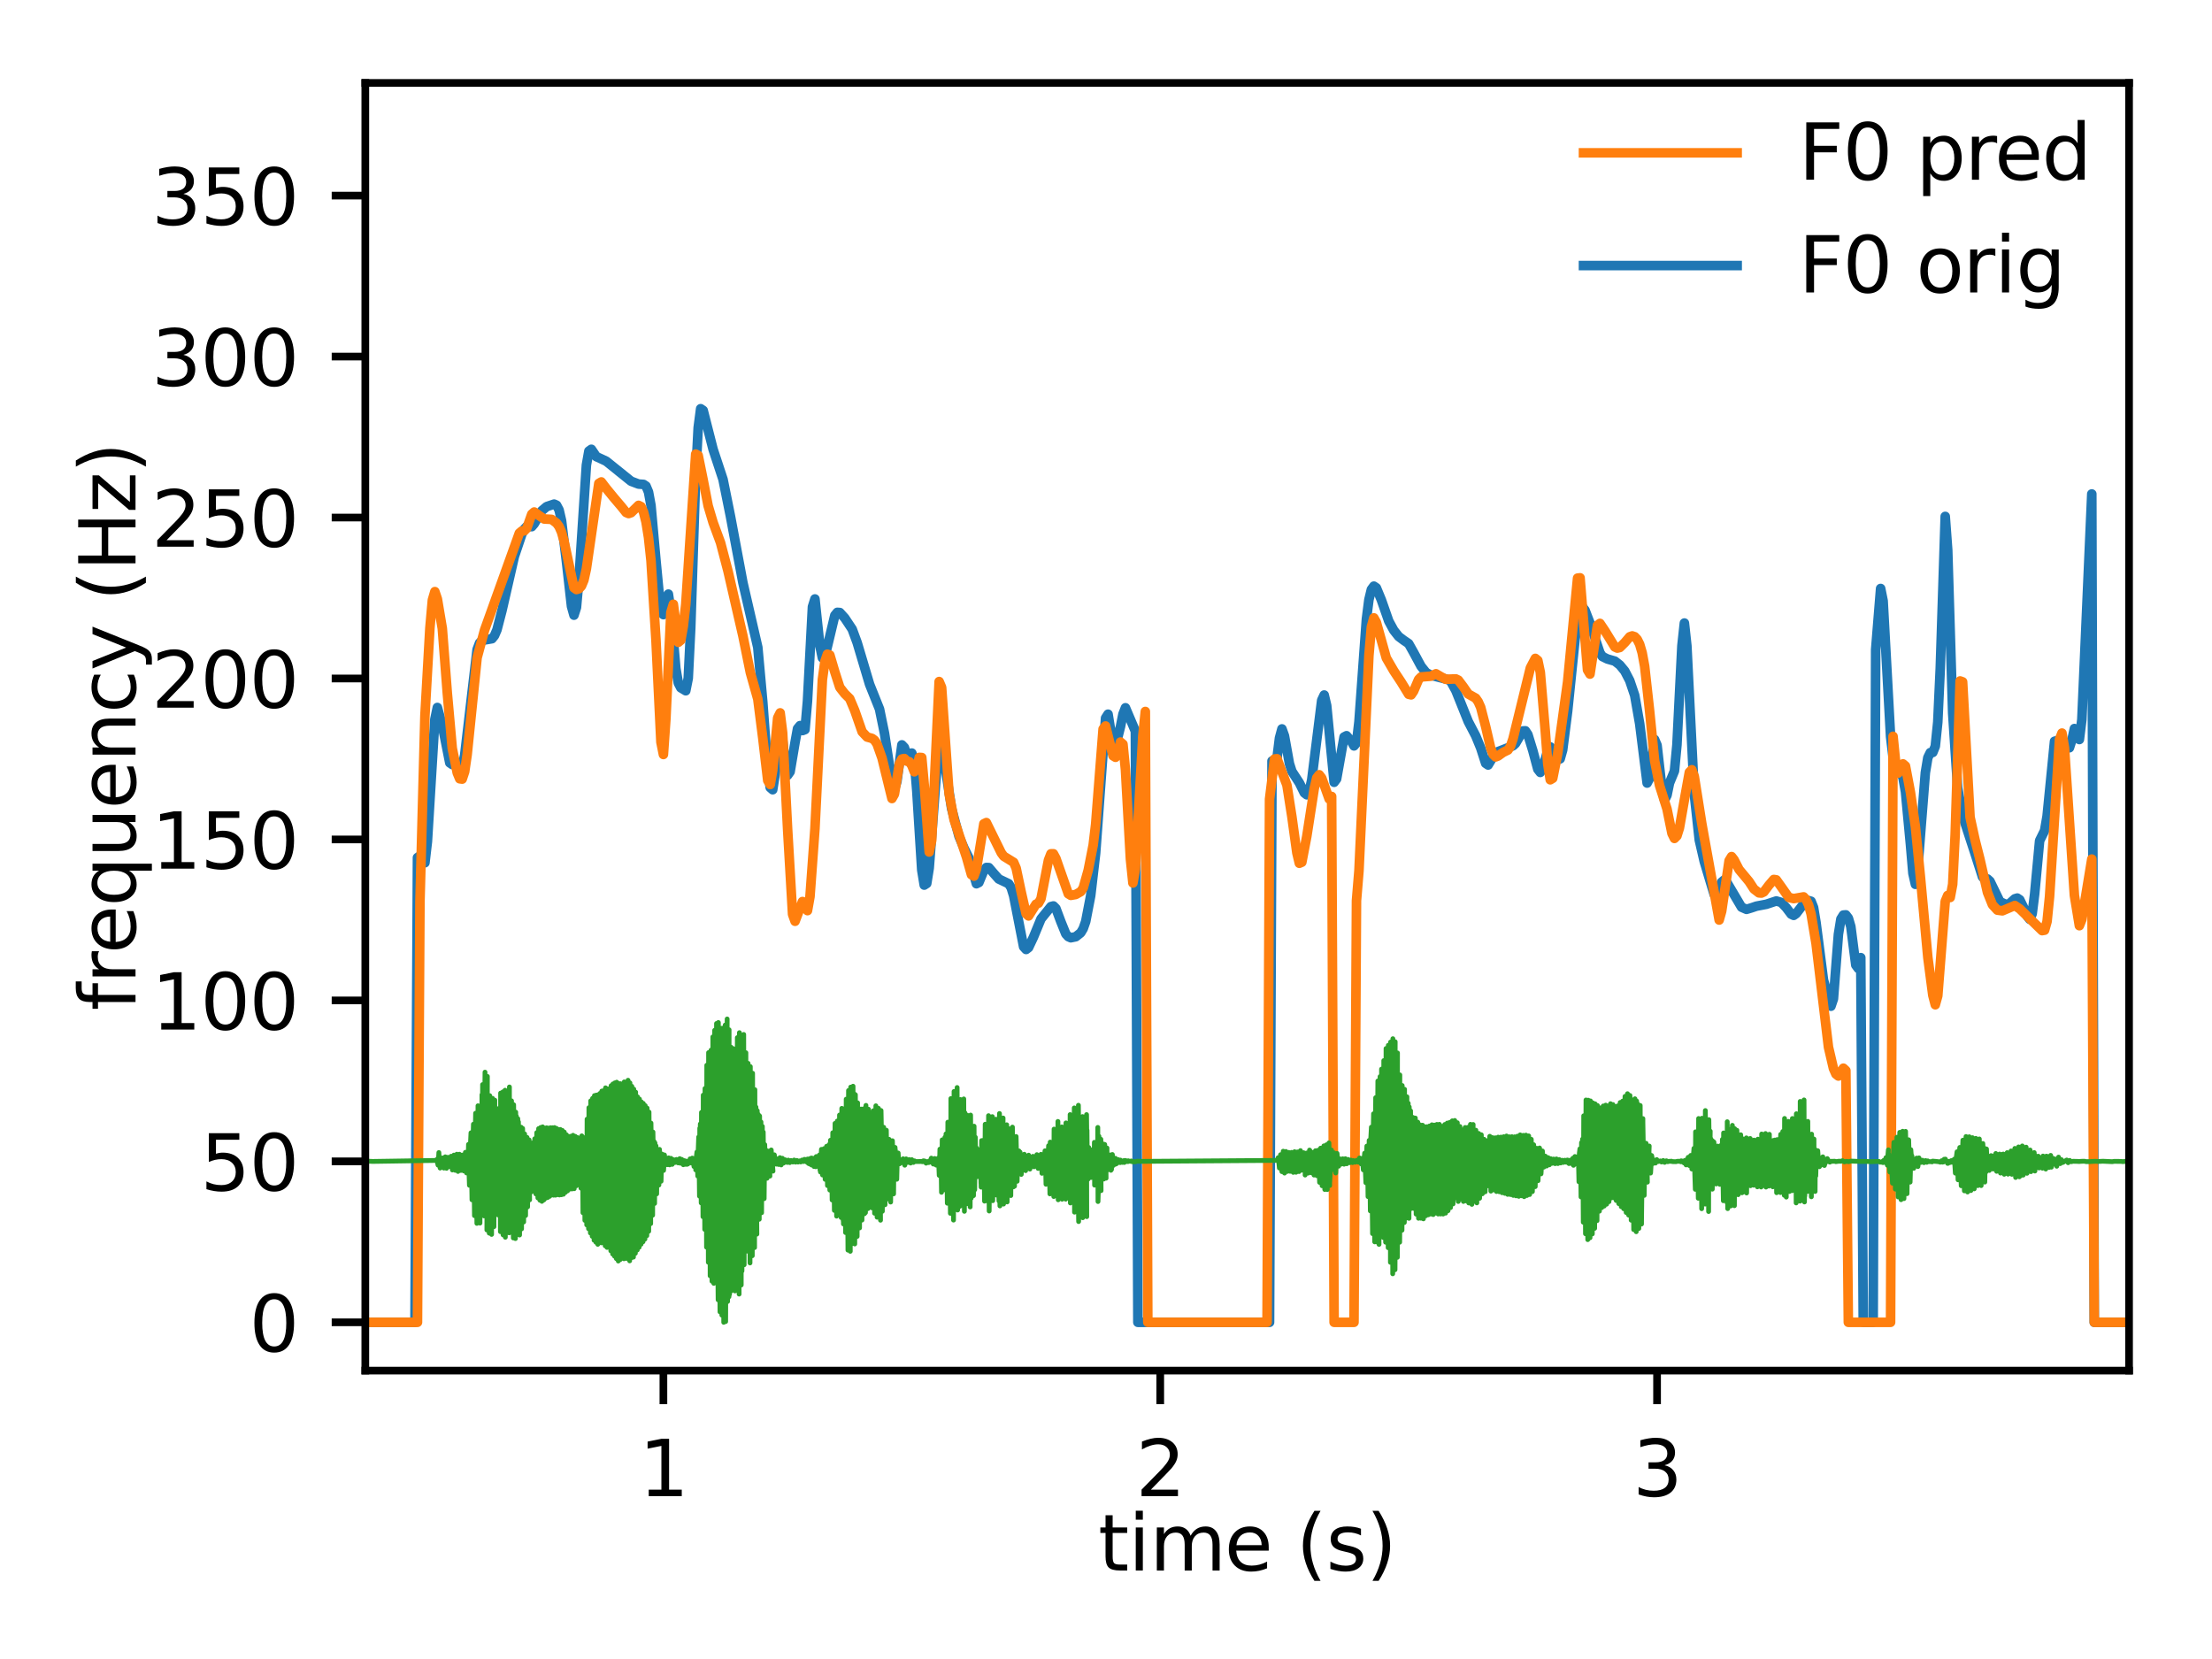 <?xml version="1.0" encoding="utf-8" standalone="no"?>
<!DOCTYPE svg PUBLIC "-//W3C//DTD SVG 1.1//EN"
  "http://www.w3.org/Graphics/SVG/1.1/DTD/svg11.dtd">
<svg xmlns:xlink="http://www.w3.org/1999/xlink" width="230.4pt" height="172.8pt" viewBox="0 0 230.4 172.8" xmlns="http://www.w3.org/2000/svg" version="1.1">
 <defs>
  <style type="text/css">*{stroke-linejoin: round; stroke-linecap: butt}</style>
 </defs>
 <g id="figure_1">
  <g id="patch_1">
   <path d="M 0 172.8 
L 230.4 172.8 
L 230.4 0 
L 0 0 
z
" style="fill: #ffffff"/>
  </g>
  <g id="axes_1">
   <g id="patch_2">
    <path d="M 38.05 142.76 
L 221.76 142.76 
L 221.76 8.64 
L 38.05 8.64 
z
" style="fill: #ffffff"/>
   </g>
   <g id="matplotlib.axis_1">
    <g id="xtick_1">
     <g id="line2d_1">
      <defs>
       <path id="m6845d73e33" d="M 0 0 
L 0 3.5 
" style="stroke: #000000; stroke-width: 0.8"/>
      </defs>
      <g>
       <use xlink:href="#m6845d73e33" x="69.1" y="142.76" style="stroke: #000000; stroke-width: 0.8"/>
      </g>
     </g>
     <g id="text_1">
      <!-- 1 -->
      <g transform="translate(66.555 155.839)scale(0.08 -0.08)">
       <defs>
        <path id="DejaVuSans-31" d="M 794 531 
L 1825 531 
L 1825 4091 
L 703 3866 
L 703 4441 
L 1819 4666 
L 2450 4666 
L 2450 531 
L 3481 531 
L 3481 0 
L 794 0 
L 794 531 
z
" transform="scale(0.016)"/>
       </defs>
       <use xlink:href="#DejaVuSans-31"/>
      </g>
     </g>
    </g>
    <g id="xtick_2">
     <g id="line2d_2">
      <g>
       <use xlink:href="#m6845d73e33" x="120.849" y="142.76" style="stroke: #000000; stroke-width: 0.8"/>
      </g>
     </g>
     <g id="text_2">
      <!-- 2 -->
      <g transform="translate(118.304 155.839)scale(0.08 -0.08)">
       <defs>
        <path id="DejaVuSans-32" d="M 1228 531 
L 3431 531 
L 3431 0 
L 469 0 
L 469 531 
Q 828 903 1448 1529 
Q 2069 2156 2228 2338 
Q 2531 2678 2651 2914 
Q 2772 3150 2772 3378 
Q 2772 3750 2511 3984 
Q 2250 4219 1831 4219 
Q 1534 4219 1204 4116 
Q 875 4013 500 3803 
L 500 4441 
Q 881 4594 1212 4672 
Q 1544 4750 1819 4750 
Q 2544 4750 2975 4387 
Q 3406 4025 3406 3419 
Q 3406 3131 3298 2873 
Q 3191 2616 2906 2266 
Q 2828 2175 2409 1742 
Q 1991 1309 1228 531 
z
" transform="scale(0.016)"/>
       </defs>
       <use xlink:href="#DejaVuSans-32"/>
      </g>
     </g>
    </g>
    <g id="xtick_3">
     <g id="line2d_3">
      <g>
       <use xlink:href="#m6845d73e33" x="172.598" y="142.76" style="stroke: #000000; stroke-width: 0.8"/>
      </g>
     </g>
     <g id="text_3">
      <!-- 3 -->
      <g transform="translate(170.053 155.839)scale(0.08 -0.08)">
       <defs>
        <path id="DejaVuSans-33" d="M 2597 2516 
Q 3050 2419 3304 2112 
Q 3559 1806 3559 1356 
Q 3559 666 3084 287 
Q 2609 -91 1734 -91 
Q 1441 -91 1130 -33 
Q 819 25 488 141 
L 488 750 
Q 750 597 1062 519 
Q 1375 441 1716 441 
Q 2309 441 2620 675 
Q 2931 909 2931 1356 
Q 2931 1769 2642 2001 
Q 2353 2234 1838 2234 
L 1294 2234 
L 1294 2753 
L 1863 2753 
Q 2328 2753 2575 2939 
Q 2822 3125 2822 3475 
Q 2822 3834 2567 4026 
Q 2313 4219 1838 4219 
Q 1578 4219 1281 4162 
Q 984 4106 628 3988 
L 628 4550 
Q 988 4650 1302 4700 
Q 1616 4750 1894 4750 
Q 2613 4750 3031 4423 
Q 3450 4097 3450 3541 
Q 3450 3153 3228 2886 
Q 3006 2619 2597 2516 
z
" transform="scale(0.016)"/>
       </defs>
       <use xlink:href="#DejaVuSans-33"/>
      </g>
     </g>
    </g>
    <g id="text_4">
     <!-- time (s) -->
     <g transform="translate(114.392 163.581)scale(0.08 -0.08)">
      <defs>
       <path id="DejaVuSans-74" d="M 1172 4494 
L 1172 3500 
L 2356 3500 
L 2356 3053 
L 1172 3053 
L 1172 1153 
Q 1172 725 1289 603 
Q 1406 481 1766 481 
L 2356 481 
L 2356 0 
L 1766 0 
Q 1100 0 847 248 
Q 594 497 594 1153 
L 594 3053 
L 172 3053 
L 172 3500 
L 594 3500 
L 594 4494 
L 1172 4494 
z
" transform="scale(0.016)"/>
       <path id="DejaVuSans-69" d="M 603 3500 
L 1178 3500 
L 1178 0 
L 603 0 
L 603 3500 
z
M 603 4863 
L 1178 4863 
L 1178 4134 
L 603 4134 
L 603 4863 
z
" transform="scale(0.016)"/>
       <path id="DejaVuSans-6d" d="M 3328 2828 
Q 3544 3216 3844 3400 
Q 4144 3584 4550 3584 
Q 5097 3584 5394 3201 
Q 5691 2819 5691 2113 
L 5691 0 
L 5113 0 
L 5113 2094 
Q 5113 2597 4934 2840 
Q 4756 3084 4391 3084 
Q 3944 3084 3684 2787 
Q 3425 2491 3425 1978 
L 3425 0 
L 2847 0 
L 2847 2094 
Q 2847 2600 2669 2842 
Q 2491 3084 2119 3084 
Q 1678 3084 1418 2786 
Q 1159 2488 1159 1978 
L 1159 0 
L 581 0 
L 581 3500 
L 1159 3500 
L 1159 2956 
Q 1356 3278 1631 3431 
Q 1906 3584 2284 3584 
Q 2666 3584 2933 3390 
Q 3200 3197 3328 2828 
z
" transform="scale(0.016)"/>
       <path id="DejaVuSans-65" d="M 3597 1894 
L 3597 1613 
L 953 1613 
Q 991 1019 1311 708 
Q 1631 397 2203 397 
Q 2534 397 2845 478 
Q 3156 559 3463 722 
L 3463 178 
Q 3153 47 2828 -22 
Q 2503 -91 2169 -91 
Q 1331 -91 842 396 
Q 353 884 353 1716 
Q 353 2575 817 3079 
Q 1281 3584 2069 3584 
Q 2775 3584 3186 3129 
Q 3597 2675 3597 1894 
z
M 3022 2063 
Q 3016 2534 2758 2815 
Q 2500 3097 2075 3097 
Q 1594 3097 1305 2825 
Q 1016 2553 972 2059 
L 3022 2063 
z
" transform="scale(0.016)"/>
       <path id="DejaVuSans-20" transform="scale(0.016)"/>
       <path id="DejaVuSans-28" d="M 1984 4856 
Q 1566 4138 1362 3434 
Q 1159 2731 1159 2009 
Q 1159 1288 1364 580 
Q 1569 -128 1984 -844 
L 1484 -844 
Q 1016 -109 783 600 
Q 550 1309 550 2009 
Q 550 2706 781 3412 
Q 1013 4119 1484 4856 
L 1984 4856 
z
" transform="scale(0.016)"/>
       <path id="DejaVuSans-73" d="M 2834 3397 
L 2834 2853 
Q 2591 2978 2328 3040 
Q 2066 3103 1784 3103 
Q 1356 3103 1142 2972 
Q 928 2841 928 2578 
Q 928 2378 1081 2264 
Q 1234 2150 1697 2047 
L 1894 2003 
Q 2506 1872 2764 1633 
Q 3022 1394 3022 966 
Q 3022 478 2636 193 
Q 2250 -91 1575 -91 
Q 1294 -91 989 -36 
Q 684 19 347 128 
L 347 722 
Q 666 556 975 473 
Q 1284 391 1588 391 
Q 1994 391 2212 530 
Q 2431 669 2431 922 
Q 2431 1156 2273 1281 
Q 2116 1406 1581 1522 
L 1381 1569 
Q 847 1681 609 1914 
Q 372 2147 372 2553 
Q 372 3047 722 3315 
Q 1072 3584 1716 3584 
Q 2034 3584 2315 3537 
Q 2597 3491 2834 3397 
z
" transform="scale(0.016)"/>
       <path id="DejaVuSans-29" d="M 513 4856 
L 1013 4856 
Q 1481 4119 1714 3412 
Q 1947 2706 1947 2009 
Q 1947 1309 1714 600 
Q 1481 -109 1013 -844 
L 513 -844 
Q 928 -128 1133 580 
Q 1338 1288 1338 2009 
Q 1338 2731 1133 3434 
Q 928 4138 513 4856 
z
" transform="scale(0.016)"/>
      </defs>
      <use xlink:href="#DejaVuSans-74"/>
      <use xlink:href="#DejaVuSans-69" x="39.209"/>
      <use xlink:href="#DejaVuSans-6d" x="66.992"/>
      <use xlink:href="#DejaVuSans-65" x="164.404"/>
      <use xlink:href="#DejaVuSans-20" x="225.928"/>
      <use xlink:href="#DejaVuSans-28" x="257.715"/>
      <use xlink:href="#DejaVuSans-73" x="296.729"/>
      <use xlink:href="#DejaVuSans-29" x="348.828"/>
     </g>
    </g>
   </g>
   <g id="matplotlib.axis_2">
    <g id="ytick_1">
     <g id="line2d_4">
      <defs>
       <path id="md917148bdc" d="M 0 0 
L -3.5 0 
" style="stroke: #000000; stroke-width: 0.8"/>
      </defs>
      <g>
       <use xlink:href="#md917148bdc" x="38.05" y="137.731" style="stroke: #000000; stroke-width: 0.8"/>
      </g>
     </g>
     <g id="text_5">
      <!-- 0 -->
      <g transform="translate(25.96 140.77)scale(0.08 -0.08)">
       <defs>
        <path id="DejaVuSans-30" d="M 2034 4250 
Q 1547 4250 1301 3770 
Q 1056 3291 1056 2328 
Q 1056 1369 1301 889 
Q 1547 409 2034 409 
Q 2525 409 2770 889 
Q 3016 1369 3016 2328 
Q 3016 3291 2770 3770 
Q 2525 4250 2034 4250 
z
M 2034 4750 
Q 2819 4750 3233 4129 
Q 3647 3509 3647 2328 
Q 3647 1150 3233 529 
Q 2819 -91 2034 -91 
Q 1250 -91 836 529 
Q 422 1150 422 2328 
Q 422 3509 836 4129 
Q 1250 4750 2034 4750 
z
" transform="scale(0.016)"/>
       </defs>
       <use xlink:href="#DejaVuSans-30"/>
      </g>
     </g>
    </g>
    <g id="ytick_2">
     <g id="line2d_5">
      <g>
       <use xlink:href="#md917148bdc" x="38.05" y="120.966" style="stroke: #000000; stroke-width: 0.8"/>
      </g>
     </g>
     <g id="text_6">
      <!-- 50 -->
      <g transform="translate(20.87 124.005)scale(0.08 -0.08)">
       <defs>
        <path id="DejaVuSans-35" d="M 691 4666 
L 3169 4666 
L 3169 4134 
L 1269 4134 
L 1269 2991 
Q 1406 3038 1543 3061 
Q 1681 3084 1819 3084 
Q 2600 3084 3056 2656 
Q 3513 2228 3513 1497 
Q 3513 744 3044 326 
Q 2575 -91 1722 -91 
Q 1428 -91 1123 -41 
Q 819 9 494 109 
L 494 744 
Q 775 591 1075 516 
Q 1375 441 1709 441 
Q 2250 441 2565 725 
Q 2881 1009 2881 1497 
Q 2881 1984 2565 2268 
Q 2250 2553 1709 2553 
Q 1456 2553 1204 2497 
Q 953 2441 691 2322 
L 691 4666 
z
" transform="scale(0.016)"/>
       </defs>
       <use xlink:href="#DejaVuSans-35"/>
       <use xlink:href="#DejaVuSans-30" x="63.623"/>
      </g>
     </g>
    </g>
    <g id="ytick_3">
     <g id="line2d_6">
      <g>
       <use xlink:href="#md917148bdc" x="38.05" y="104.201" style="stroke: #000000; stroke-width: 0.8"/>
      </g>
     </g>
     <g id="text_7">
      <!-- 100 -->
      <g transform="translate(15.78 107.24)scale(0.08 -0.08)">
       <use xlink:href="#DejaVuSans-31"/>
       <use xlink:href="#DejaVuSans-30" x="63.623"/>
       <use xlink:href="#DejaVuSans-30" x="127.246"/>
      </g>
     </g>
    </g>
    <g id="ytick_4">
     <g id="line2d_7">
      <g>
       <use xlink:href="#md917148bdc" x="38.05" y="87.436" style="stroke: #000000; stroke-width: 0.8"/>
      </g>
     </g>
     <g id="text_8">
      <!-- 150 -->
      <g transform="translate(15.78 90.475)scale(0.08 -0.08)">
       <use xlink:href="#DejaVuSans-31"/>
       <use xlink:href="#DejaVuSans-35" x="63.623"/>
       <use xlink:href="#DejaVuSans-30" x="127.246"/>
      </g>
     </g>
    </g>
    <g id="ytick_5">
     <g id="line2d_8">
      <g>
       <use xlink:href="#md917148bdc" x="38.05" y="70.671" style="stroke: #000000; stroke-width: 0.8"/>
      </g>
     </g>
     <g id="text_9">
      <!-- 200 -->
      <g transform="translate(15.78 73.71)scale(0.08 -0.08)">
       <use xlink:href="#DejaVuSans-32"/>
       <use xlink:href="#DejaVuSans-30" x="63.623"/>
       <use xlink:href="#DejaVuSans-30" x="127.246"/>
      </g>
     </g>
    </g>
    <g id="ytick_6">
     <g id="line2d_9">
      <g>
       <use xlink:href="#md917148bdc" x="38.05" y="53.906" style="stroke: #000000; stroke-width: 0.8"/>
      </g>
     </g>
     <g id="text_10">
      <!-- 250 -->
      <g transform="translate(15.78 56.945)scale(0.08 -0.08)">
       <use xlink:href="#DejaVuSans-32"/>
       <use xlink:href="#DejaVuSans-35" x="63.623"/>
       <use xlink:href="#DejaVuSans-30" x="127.246"/>
      </g>
     </g>
    </g>
    <g id="ytick_7">
     <g id="line2d_10">
      <g>
       <use xlink:href="#md917148bdc" x="38.05" y="37.141" style="stroke: #000000; stroke-width: 0.8"/>
      </g>
     </g>
     <g id="text_11">
      <!-- 300 -->
      <g transform="translate(15.78 40.18)scale(0.08 -0.08)">
       <use xlink:href="#DejaVuSans-33"/>
       <use xlink:href="#DejaVuSans-30" x="63.623"/>
       <use xlink:href="#DejaVuSans-30" x="127.246"/>
      </g>
     </g>
    </g>
    <g id="ytick_8">
     <g id="line2d_11">
      <g>
       <use xlink:href="#md917148bdc" x="38.05" y="20.375" style="stroke: #000000; stroke-width: 0.8"/>
      </g>
     </g>
     <g id="text_12">
      <!-- 350 -->
      <g transform="translate(15.78 23.415)scale(0.08 -0.08)">
       <use xlink:href="#DejaVuSans-33"/>
       <use xlink:href="#DejaVuSans-35" x="63.623"/>
       <use xlink:href="#DejaVuSans-30" x="127.246"/>
      </g>
     </g>
    </g>
    <g id="text_13">
     <!-- frequency (Hz) -->
     <g transform="translate(14.116 105.261)rotate(-90)scale(0.08 -0.08)">
      <defs>
       <path id="DejaVuSans-66" d="M 2375 4863 
L 2375 4384 
L 1825 4384 
Q 1516 4384 1395 4259 
Q 1275 4134 1275 3809 
L 1275 3500 
L 2222 3500 
L 2222 3053 
L 1275 3053 
L 1275 0 
L 697 0 
L 697 3053 
L 147 3053 
L 147 3500 
L 697 3500 
L 697 3744 
Q 697 4328 969 4595 
Q 1241 4863 1831 4863 
L 2375 4863 
z
" transform="scale(0.016)"/>
       <path id="DejaVuSans-72" d="M 2631 2963 
Q 2534 3019 2420 3045 
Q 2306 3072 2169 3072 
Q 1681 3072 1420 2755 
Q 1159 2438 1159 1844 
L 1159 0 
L 581 0 
L 581 3500 
L 1159 3500 
L 1159 2956 
Q 1341 3275 1631 3429 
Q 1922 3584 2338 3584 
Q 2397 3584 2469 3576 
Q 2541 3569 2628 3553 
L 2631 2963 
z
" transform="scale(0.016)"/>
       <path id="DejaVuSans-71" d="M 947 1747 
Q 947 1113 1208 752 
Q 1469 391 1925 391 
Q 2381 391 2643 752 
Q 2906 1113 2906 1747 
Q 2906 2381 2643 2742 
Q 2381 3103 1925 3103 
Q 1469 3103 1208 2742 
Q 947 2381 947 1747 
z
M 2906 525 
Q 2725 213 2448 61 
Q 2172 -91 1784 -91 
Q 1150 -91 751 415 
Q 353 922 353 1747 
Q 353 2572 751 3078 
Q 1150 3584 1784 3584 
Q 2172 3584 2448 3432 
Q 2725 3281 2906 2969 
L 2906 3500 
L 3481 3500 
L 3481 -1331 
L 2906 -1331 
L 2906 525 
z
" transform="scale(0.016)"/>
       <path id="DejaVuSans-75" d="M 544 1381 
L 544 3500 
L 1119 3500 
L 1119 1403 
Q 1119 906 1312 657 
Q 1506 409 1894 409 
Q 2359 409 2629 706 
Q 2900 1003 2900 1516 
L 2900 3500 
L 3475 3500 
L 3475 0 
L 2900 0 
L 2900 538 
Q 2691 219 2414 64 
Q 2138 -91 1772 -91 
Q 1169 -91 856 284 
Q 544 659 544 1381 
z
M 1991 3584 
L 1991 3584 
z
" transform="scale(0.016)"/>
       <path id="DejaVuSans-6e" d="M 3513 2113 
L 3513 0 
L 2938 0 
L 2938 2094 
Q 2938 2591 2744 2837 
Q 2550 3084 2163 3084 
Q 1697 3084 1428 2787 
Q 1159 2491 1159 1978 
L 1159 0 
L 581 0 
L 581 3500 
L 1159 3500 
L 1159 2956 
Q 1366 3272 1645 3428 
Q 1925 3584 2291 3584 
Q 2894 3584 3203 3211 
Q 3513 2838 3513 2113 
z
" transform="scale(0.016)"/>
       <path id="DejaVuSans-63" d="M 3122 3366 
L 3122 2828 
Q 2878 2963 2633 3030 
Q 2388 3097 2138 3097 
Q 1578 3097 1268 2742 
Q 959 2388 959 1747 
Q 959 1106 1268 751 
Q 1578 397 2138 397 
Q 2388 397 2633 464 
Q 2878 531 3122 666 
L 3122 134 
Q 2881 22 2623 -34 
Q 2366 -91 2075 -91 
Q 1284 -91 818 406 
Q 353 903 353 1747 
Q 353 2603 823 3093 
Q 1294 3584 2113 3584 
Q 2378 3584 2631 3529 
Q 2884 3475 3122 3366 
z
" transform="scale(0.016)"/>
       <path id="DejaVuSans-79" d="M 2059 -325 
Q 1816 -950 1584 -1140 
Q 1353 -1331 966 -1331 
L 506 -1331 
L 506 -850 
L 844 -850 
Q 1081 -850 1212 -737 
Q 1344 -625 1503 -206 
L 1606 56 
L 191 3500 
L 800 3500 
L 1894 763 
L 2988 3500 
L 3597 3500 
L 2059 -325 
z
" transform="scale(0.016)"/>
       <path id="DejaVuSans-48" d="M 628 4666 
L 1259 4666 
L 1259 2753 
L 3553 2753 
L 3553 4666 
L 4184 4666 
L 4184 0 
L 3553 0 
L 3553 2222 
L 1259 2222 
L 1259 0 
L 628 0 
L 628 4666 
z
" transform="scale(0.016)"/>
       <path id="DejaVuSans-7a" d="M 353 3500 
L 3084 3500 
L 3084 2975 
L 922 459 
L 3084 459 
L 3084 0 
L 275 0 
L 275 525 
L 2438 3041 
L 353 3041 
L 353 3500 
z
" transform="scale(0.016)"/>
      </defs>
      <use xlink:href="#DejaVuSans-66"/>
      <use xlink:href="#DejaVuSans-72" x="35.205"/>
      <use xlink:href="#DejaVuSans-65" x="74.068"/>
      <use xlink:href="#DejaVuSans-71" x="135.592"/>
      <use xlink:href="#DejaVuSans-75" x="199.068"/>
      <use xlink:href="#DejaVuSans-65" x="262.447"/>
      <use xlink:href="#DejaVuSans-6e" x="323.971"/>
      <use xlink:href="#DejaVuSans-63" x="387.35"/>
      <use xlink:href="#DejaVuSans-79" x="442.33"/>
      <use xlink:href="#DejaVuSans-20" x="501.51"/>
      <use xlink:href="#DejaVuSans-28" x="533.297"/>
      <use xlink:href="#DejaVuSans-48" x="572.311"/>
      <use xlink:href="#DejaVuSans-7a" x="647.506"/>
      <use xlink:href="#DejaVuSans-29" x="699.996"/>
     </g>
    </g>
   </g>
   <g id="line2d_12">
    <path d="M 17.35 137.731 
L 43.225 137.731 
L 43.484 89.325 
L 43.742 89.144 
L 44.001 89.849 
L 44.26 89.862 
L 44.519 87.641 
L 45.295 74.927 
L 45.554 73.691 
L 46.071 75.559 
L 46.847 79.454 
L 47.106 79.633 
L 47.365 79.634 
L 47.882 80.106 
L 48.141 79.875 
L 48.4 78.662 
L 49.694 67.656 
L 49.952 66.973 
L 50.211 66.706 
L 51.246 66.526 
L 51.505 66.204 
L 51.764 65.601 
L 52.281 63.613 
L 53.575 57.961 
L 54.351 55.655 
L 54.61 55.106 
L 54.869 54.836 
L 55.386 54.856 
L 55.645 54.553 
L 56.421 53.208 
L 56.938 52.769 
L 57.715 52.509 
L 57.973 52.625 
L 58.232 53.115 
L 58.491 54.241 
L 59.008 58.565 
L 59.526 63.153 
L 59.785 64.076 
L 60.043 63.273 
L 60.302 60.351 
L 61.078 48.444 
L 61.337 46.985 
L 61.596 46.797 
L 62.113 47.562 
L 62.631 47.798 
L 63.148 48.041 
L 65.736 50.125 
L 66.512 50.419 
L 67.03 50.456 
L 67.288 50.627 
L 67.547 51.244 
L 67.806 52.645 
L 68.323 58.36 
L 68.841 63.785 
L 69.1 64.018 
L 69.358 62.579 
L 69.617 61.882 
L 69.876 63.644 
L 70.393 69.612 
L 70.652 71.138 
L 70.911 71.636 
L 71.428 71.947 
L 71.687 70.645 
L 71.946 65.389 
L 72.463 49.588 
L 72.722 44.552 
L 72.981 42.572 
L 73.24 42.746 
L 74.275 46.803 
L 75.309 49.933 
L 76.086 53.79 
L 77.379 60.688 
L 78.932 67.429 
L 79.449 73.105 
L 79.967 80.178 
L 80.226 82.03 
L 80.484 82.256 
L 80.743 80.617 
L 81.261 75.967 
L 81.519 77.071 
L 81.778 79.527 
L 82.037 80.75 
L 82.296 80.383 
L 82.813 77.323 
L 83.072 75.892 
L 83.331 75.579 
L 83.589 76.096 
L 83.848 75.995 
L 84.107 73.012 
L 84.624 63.21 
L 84.883 62.388 
L 85.401 67.276 
L 85.659 68.519 
L 85.918 68.434 
L 86.953 64.102 
L 87.212 63.784 
L 87.471 63.8 
L 87.988 64.368 
L 88.764 65.536 
L 89.282 66.941 
L 90.576 71.277 
L 91.611 73.86 
L 92.128 76.384 
L 92.904 81.415 
L 93.163 82.243 
L 93.422 81.401 
L 93.939 77.585 
L 94.198 77.857 
L 94.457 78.619 
L 94.715 78.743 
L 94.974 78.439 
L 95.233 79.205 
L 95.492 82.366 
L 96.009 90.623 
L 96.268 92.191 
L 96.527 92.022 
L 96.785 90.418 
L 97.82 76.847 
L 98.079 77.429 
L 99.114 84.202 
L 99.89 87.117 
L 100.408 88.334 
L 100.925 89.371 
L 101.702 92.048 
L 101.96 91.921 
L 102.478 90.666 
L 102.737 90.359 
L 102.995 90.368 
L 103.513 90.976 
L 104.03 91.555 
L 105.065 92.049 
L 105.324 92.463 
L 105.583 93.31 
L 106.618 98.612 
L 106.877 98.896 
L 107.135 98.697 
L 107.653 97.594 
L 108.429 95.711 
L 109.464 94.43 
L 109.723 94.363 
L 109.982 94.622 
L 110.499 96.001 
L 111.017 97.28 
L 111.275 97.561 
L 111.534 97.675 
L 112.051 97.569 
L 112.569 97.156 
L 112.828 96.719 
L 113.086 95.981 
L 113.604 93.295 
L 114.121 88.859 
L 115.156 74.794 
L 115.415 74.391 
L 115.933 77.629 
L 116.191 77.745 
L 116.709 75.68 
L 116.968 74.382 
L 117.226 73.723 
L 118.261 76.162 
L 118.52 137.731 
L 132.234 137.731 
L 132.492 79.264 
L 132.751 80.053 
L 133.01 78.966 
L 133.269 76.874 
L 133.527 75.923 
L 133.786 76.649 
L 134.304 79.532 
L 134.562 80.346 
L 135.339 81.537 
L 135.856 82.582 
L 136.115 82.783 
L 136.374 82.404 
L 136.632 81.208 
L 137.667 72.944 
L 137.926 72.393 
L 138.185 73.489 
L 138.961 81.482 
L 139.22 81.13 
L 139.996 76.766 
L 140.255 76.632 
L 140.772 77.228 
L 141.031 77.692 
L 141.29 77.385 
L 141.549 75.175 
L 142.325 64.484 
L 142.584 62.467 
L 142.842 61.402 
L 143.101 61.052 
L 143.36 61.229 
L 143.877 62.477 
L 144.654 64.696 
L 145.171 65.647 
L 145.689 66.3 
L 146.206 66.688 
L 146.724 67.04 
L 147.241 67.96 
L 148.017 69.398 
L 148.535 70.05 
L 149.052 70.338 
L 150.863 70.799 
L 151.122 70.995 
L 151.64 71.933 
L 152.933 75.159 
L 153.71 76.646 
L 154.227 77.903 
L 154.745 79.507 
L 155.003 79.681 
L 155.78 78.388 
L 157.591 77.68 
L 157.85 77.443 
L 158.626 76.134 
L 158.885 76.122 
L 159.143 76.508 
L 159.661 78.197 
L 160.178 80.123 
L 160.437 80.453 
L 160.696 80.035 
L 161.213 78.137 
L 161.472 77.797 
L 161.731 78.055 
L 162.248 79.133 
L 162.507 79.035 
L 162.766 78.116 
L 163.283 74.077 
L 164.06 66.535 
L 164.577 63.437 
L 164.836 63.22 
L 165.095 63.559 
L 165.612 64.901 
L 166.647 68 
L 166.906 68.385 
L 167.423 68.639 
L 168.199 68.861 
L 168.717 69.266 
L 169.234 69.893 
L 169.752 70.892 
L 170.269 72.426 
L 170.787 75.377 
L 171.563 81.562 
L 171.822 81.069 
L 172.339 77.026 
L 172.598 77.625 
L 173.116 82.195 
L 173.374 83.351 
L 173.633 82.829 
L 173.892 81.562 
L 174.409 80.307 
L 174.668 77.582 
L 175.186 67.274 
L 175.444 64.896 
L 175.703 67.276 
L 176.479 82.738 
L 176.997 87.496 
L 177.514 89.735 
L 178.549 93.17 
L 178.808 93.075 
L 179.326 91.885 
L 179.584 91.667 
L 179.843 91.863 
L 181.396 94.489 
L 181.913 94.716 
L 182.431 94.56 
L 182.948 94.385 
L 183.983 94.188 
L 185.018 93.845 
L 185.535 93.995 
L 186.053 94.539 
L 186.57 95.221 
L 186.829 95.344 
L 187.088 95.161 
L 187.864 94.146 
L 188.382 93.802 
L 188.64 93.876 
L 188.899 94.529 
L 189.158 96.101 
L 189.934 102.084 
L 190.71 104.807 
L 190.969 104.039 
L 191.487 97.326 
L 191.745 95.727 
L 192.004 95.312 
L 192.263 95.292 
L 192.522 95.629 
L 192.78 96.512 
L 193.298 100.518 
L 193.557 100.873 
L 193.815 99.746 
L 194.074 137.731 
L 195.109 137.731 
L 195.368 67.657 
L 195.885 61.298 
L 196.144 62.587 
L 196.92 76.718 
L 197.179 78.864 
L 197.438 79.728 
L 197.955 80.321 
L 198.214 81.015 
L 198.473 82.47 
L 198.99 87.955 
L 199.249 90.971 
L 199.508 92.112 
L 199.767 90.32 
L 200.543 80.48 
L 200.802 78.917 
L 201.06 78.389 
L 201.319 78.375 
L 201.578 77.729 
L 201.837 75.212 
L 202.095 69.644 
L 202.613 53.789 
L 202.872 57.302 
L 203.389 74.257 
L 203.906 82.049 
L 204.424 84.955 
L 205.718 88.913 
L 206.494 91.333 
L 206.753 91.62 
L 207.011 91.551 
L 207.27 91.784 
L 208.305 93.913 
L 208.823 94.157 
L 209.081 94.196 
L 209.34 94.09 
L 209.858 93.621 
L 210.116 93.543 
L 210.375 93.715 
L 210.893 94.77 
L 211.151 95.418 
L 211.41 95.747 
L 211.669 95.182 
L 211.928 93.108 
L 212.445 87.566 
L 212.963 86.514 
L 213.221 85.018 
L 213.998 77.211 
L 214.256 77.141 
L 214.515 77.823 
L 214.774 77.813 
L 215.033 77.287 
L 215.55 77.885 
L 215.809 77.079 
L 216.068 75.887 
L 216.326 76.3 
L 216.585 77.027 
L 216.844 74.94 
L 217.879 51.452 
L 218.138 137.731 
L 231.4 137.731 
L 231.4 137.731 
" clip-path="url(#p4143e8fa72)" style="fill: none; stroke: #1f77b4; stroke-linecap: square"/>
   </g>
   <g id="line2d_13">
    <path d="M 17.35 137.731 
L 43.484 137.731 
L 43.742 93.902 
L 44.26 74.544 
L 44.777 65.413 
L 45.036 62.504 
L 45.295 61.622 
L 45.554 62.387 
L 46.071 65.462 
L 46.589 72.18 
L 47.106 77.936 
L 47.624 80.493 
L 47.882 81.116 
L 48.141 81.149 
L 48.4 80.371 
L 48.659 78.601 
L 49.694 68.51 
L 50.47 65.632 
L 54.092 55.534 
L 54.351 55.312 
L 54.61 55.288 
L 54.869 55.024 
L 55.386 53.562 
L 55.645 53.33 
L 56.162 53.706 
L 56.68 54.057 
L 57.456 54.099 
L 57.973 54.489 
L 58.232 54.842 
L 58.491 55.429 
L 58.75 56.356 
L 59.785 61.22 
L 60.043 61.403 
L 60.302 61.323 
L 60.561 61.045 
L 60.82 60.422 
L 61.078 59.25 
L 62.372 50.352 
L 62.631 50.197 
L 63.148 50.876 
L 63.925 51.825 
L 64.701 52.737 
L 65.218 53.38 
L 65.477 53.491 
L 65.736 53.401 
L 66.512 52.638 
L 66.771 52.766 
L 67.03 53.337 
L 67.288 54.371 
L 67.547 55.974 
L 67.806 58.382 
L 68.323 66.637 
L 68.841 77.295 
L 69.1 78.585 
L 69.358 74.896 
L 69.876 63.791 
L 70.135 62.938 
L 70.652 66.903 
L 70.911 66.685 
L 71.17 65.237 
L 71.428 62.962 
L 72.463 47.297 
L 72.722 47.438 
L 73.24 49.996 
L 73.757 52.68 
L 74.275 54.422 
L 75.051 56.527 
L 75.827 59.484 
L 77.379 66.232 
L 78.156 70.056 
L 78.932 72.81 
L 79.449 76.869 
L 79.967 81.298 
L 80.226 81.715 
L 80.484 80.222 
L 81.002 74.771 
L 81.261 74.252 
L 81.519 76.328 
L 82.037 86.376 
L 82.554 95.233 
L 82.813 95.958 
L 83.589 93.905 
L 84.107 94.849 
L 84.366 93.397 
L 84.883 86.327 
L 85.659 70.787 
L 85.918 68.897 
L 86.177 68.141 
L 86.436 68.231 
L 86.953 69.983 
L 87.471 71.594 
L 87.988 72.258 
L 88.506 72.769 
L 89.023 73.997 
L 89.799 76.221 
L 90.317 76.769 
L 90.834 76.911 
L 91.093 77.103 
L 91.352 77.497 
L 91.869 78.953 
L 92.904 83.173 
L 93.163 82.715 
L 93.68 79.551 
L 93.939 79.059 
L 94.198 79.01 
L 94.457 79.283 
L 94.715 79.343 
L 94.974 79.729 
L 95.233 80.387 
L 95.492 80.064 
L 95.75 78.89 
L 96.009 78.905 
L 96.268 81.775 
L 96.785 88.746 
L 97.044 87.541 
L 97.82 70.99 
L 98.079 71.607 
L 98.855 82.677 
L 99.373 85.382 
L 100.667 89.271 
L 101.184 91.104 
L 101.443 91.257 
L 101.702 90.536 
L 102.478 85.805 
L 102.737 85.679 
L 104.289 88.834 
L 104.548 89.185 
L 105.583 89.823 
L 105.842 90.429 
L 106.359 92.877 
L 106.877 95.175 
L 107.135 95.402 
L 107.912 94.176 
L 108.17 94.071 
L 108.429 93.606 
L 108.947 90.929 
L 109.205 89.599 
L 109.464 88.933 
L 109.723 88.928 
L 109.982 89.409 
L 111.275 93.099 
L 111.534 93.259 
L 112.051 93.168 
L 112.569 92.873 
L 112.828 92.49 
L 113.345 90.649 
L 113.863 88.028 
L 114.121 85.872 
L 114.898 75.933 
L 115.156 75.618 
L 115.933 78.722 
L 116.191 78.878 
L 116.45 78.366 
L 116.709 77.293 
L 116.968 77.517 
L 117.226 80.176 
L 117.744 89.478 
L 118.003 91.971 
L 118.261 90.489 
L 119.038 76.625 
L 119.296 74.107 
L 119.555 137.731 
L 131.975 137.731 
L 132.234 83.233 
L 132.751 79.056 
L 133.01 79.031 
L 134.045 81.775 
L 134.562 85.072 
L 135.08 88.827 
L 135.339 89.916 
L 135.597 89.806 
L 136.115 87.109 
L 136.891 82.122 
L 137.15 81.024 
L 137.409 80.698 
L 137.667 81.036 
L 138.444 83.218 
L 138.702 82.956 
L 138.961 137.731 
L 141.031 137.731 
L 141.29 93.814 
L 141.549 90.684 
L 142.584 68.281 
L 142.842 65.291 
L 143.101 64.359 
L 143.36 64.828 
L 144.395 68.529 
L 145.171 69.869 
L 145.947 71.045 
L 146.724 72.315 
L 146.982 72.375 
L 147.241 71.995 
L 147.759 70.775 
L 148.017 70.512 
L 149.052 70.433 
L 149.57 70.179 
L 150.087 70.485 
L 150.605 70.757 
L 151.381 70.723 
L 151.64 70.718 
L 151.898 70.843 
L 152.416 71.533 
L 152.933 72.284 
L 153.71 72.722 
L 153.968 73.093 
L 154.227 73.672 
L 154.745 75.676 
L 155.262 77.899 
L 155.521 78.581 
L 155.78 78.841 
L 156.038 78.742 
L 156.556 78.372 
L 157.073 78.119 
L 157.332 77.726 
L 157.591 76.959 
L 159.402 69.565 
L 159.92 68.578 
L 160.178 68.791 
L 160.437 70.03 
L 160.955 76.153 
L 161.213 79.579 
L 161.472 81.221 
L 161.731 81.066 
L 162.248 78.491 
L 163.283 71.01 
L 164.318 60.217 
L 164.577 60.186 
L 165.353 69.78 
L 165.612 70.212 
L 166.388 65.134 
L 166.647 64.932 
L 167.164 65.7 
L 168.199 67.387 
L 168.458 67.506 
L 168.717 67.443 
L 169.234 66.934 
L 169.752 66.327 
L 170.011 66.235 
L 170.269 66.321 
L 170.528 66.592 
L 170.787 67.109 
L 171.046 67.995 
L 171.304 69.388 
L 171.822 74.05 
L 172.339 79.21 
L 172.857 81.808 
L 173.633 84.261 
L 174.151 86.812 
L 174.409 87.329 
L 174.668 87.065 
L 174.927 86.247 
L 175.444 83.304 
L 175.962 80.437 
L 176.221 80.178 
L 176.479 80.885 
L 177.256 85.782 
L 179.067 95.829 
L 179.326 94.91 
L 180.102 89.648 
L 180.361 89.222 
L 180.619 89.554 
L 181.137 90.563 
L 182.172 91.808 
L 182.689 92.601 
L 183.207 92.999 
L 183.466 93.022 
L 183.724 92.897 
L 184.242 92.209 
L 184.759 91.605 
L 185.018 91.645 
L 185.535 92.369 
L 186.312 93.474 
L 186.829 93.598 
L 187.864 93.418 
L 188.123 93.71 
L 188.382 94.262 
L 188.64 95.186 
L 189.158 98.282 
L 189.934 104.743 
L 190.452 109.069 
L 190.969 111.289 
L 191.228 111.874 
L 191.487 112.077 
L 192.004 111.263 
L 192.263 111.506 
L 192.522 137.731 
L 196.92 137.731 
L 197.179 76.694 
L 197.438 79.295 
L 197.697 80.528 
L 197.955 80.152 
L 198.214 79.567 
L 198.473 79.79 
L 198.99 82.532 
L 199.508 86.117 
L 200.025 91.305 
L 200.802 99.723 
L 201.319 103.66 
L 201.578 104.654 
L 201.837 103.722 
L 202.613 93.886 
L 202.872 93.267 
L 203.13 93.483 
L 203.389 92.109 
L 203.648 86.934 
L 204.165 70.928 
L 204.424 71.022 
L 205.2 85.118 
L 205.718 87.48 
L 206.235 89.524 
L 207.011 92.945 
L 207.529 94.236 
L 208.046 94.799 
L 208.564 94.87 
L 209.858 94.317 
L 210.375 94.665 
L 212.704 96.932 
L 212.963 96.888 
L 213.221 95.974 
L 213.48 93.39 
L 214.515 77.017 
L 214.774 76.358 
L 215.033 77.885 
L 216.068 93.268 
L 216.585 96.418 
L 216.844 95.768 
L 217.879 89.483 
L 218.138 137.731 
L 231.4 137.731 
L 231.4 137.731 
" clip-path="url(#p4143e8fa72)" style="fill: none; stroke: #ff7f0e; stroke-linecap: square"/>
   </g>
   <g id="line2d_14">
    <path d="M 38.047 120.96 
L 38.276 120.945 
L 38.807 120.973 
L 45.428 120.87 
L 45.479 120.78 
L 45.528 120.921 
L 45.625 121.357 
L 45.657 121.032 
L 45.712 120.048 
L 45.767 120.963 
L 45.842 121.664 
L 45.884 121.115 
L 45.919 120.602 
L 46.003 120.884 
L 46.129 120.608 
L 46.068 120.933 
L 46.146 120.653 
L 46.236 121.667 
L 46.304 120.957 
L 46.378 120.493 
L 46.43 120.794 
L 46.511 121.692 
L 46.563 121.013 
L 46.64 120.545 
L 46.695 120.695 
L 46.747 120.774 
L 46.818 121.516 
L 46.876 121.003 
L 46.983 120.435 
L 47.029 120.615 
L 47.119 121.864 
L 47.177 121.1 
L 47.274 120.315 
L 47.32 120.543 
L 47.413 121.897 
L 47.472 121.026 
L 47.582 120.22 
L 47.607 120.47 
L 47.704 122.017 
L 47.763 121.097 
L 47.85 120.223 
L 47.905 120.552 
L 47.97 121.446 
L 47.999 121.915 
L 48.067 121.177 
L 48.144 120.311 
L 48.216 120.454 
L 48.309 121.964 
L 48.374 121.127 
L 48.474 120.027 
L 48.513 120.475 
L 48.591 122.173 
L 48.646 121.475 
L 48.778 119.8 
L 48.788 119.681 
L 48.801 119.196 
L 48.849 122.061 
L 48.895 123.461 
L 48.934 120.641 
L 49.056 117.992 
L 48.995 122.274 
L 49.073 119.442 
L 49.16 124.971 
L 49.199 120.937 
L 49.312 117.096 
L 49.26 123.432 
L 49.325 118.669 
L 49.419 126.622 
L 49.445 120.948 
L 49.538 115.95 
L 49.509 123.835 
L 49.571 118.087 
L 49.658 125.479 
L 49.671 127.424 
L 49.723 117.715 
L 49.755 123.39 
L 49.787 115.175 
L 49.871 121.948 
L 49.923 126.619 
L 49.943 117.312 
L 49.949 116.433 
L 49.991 126.981 
L 49.994 127.398 
L 50.02 116.984 
L 50.027 115.973 
L 50.056 123.436 
L 50.111 119.744 
L 50.172 126.06 
L 50.198 114.023 
L 50.224 122.6 
L 50.266 112.969 
L 50.24 126.112 
L 50.347 120.849 
L 50.425 126.649 
L 50.434 120.475 
L 50.518 111.676 
L 50.467 126.174 
L 50.541 124.737 
L 50.583 114.952 
L 50.635 125.86 
L 50.657 122.843 
L 50.764 112.117 
L 50.712 128.113 
L 50.774 120.368 
L 50.784 126.662 
L 50.806 115.385 
L 50.887 124.589 
L 50.89 124.589 
L 50.919 126.146 
L 50.929 116.944 
L 51.01 114.121 
L 50.958 128.444 
L 51.026 126.384 
L 51.052 114.917 
L 51.156 123.534 
L 51.204 128.576 
L 51.178 114.973 
L 51.249 118.081 
L 51.295 114.396 
L 51.272 125.402 
L 51.353 122.355 
L 51.424 115.78 
L 51.447 127.301 
L 51.45 127.773 
L 51.476 117.217 
L 51.495 118.809 
L 51.54 114.588 
L 51.518 123.895 
L 51.599 122.365 
L 51.631 126.299 
L 51.657 119.31 
L 51.663 115.775 
L 51.692 126.417 
L 51.76 122.751 
L 51.764 122.831 
L 51.77 121.542 
L 51.783 116.155 
L 51.87 125.533 
L 51.874 125.257 
L 51.883 126.548 
L 51.893 122.498 
L 51.903 115.478 
L 51.932 126.177 
L 52.003 122.014 
L 52.019 118.009 
L 52.093 125.547 
L 52.106 124.032 
L 52.11 123.9 
L 52.119 127.674 
L 52.123 128.288 
L 52.145 113.855 
L 52.187 119.67 
L 52.213 115.787 
L 52.233 124.541 
L 52.297 119.361 
L 52.401 128.625 
L 52.378 113.73 
L 52.414 122.232 
L 52.449 116.195 
L 52.465 124.252 
L 52.53 118.21 
L 52.556 126.42 
L 52.604 114.574 
L 52.608 113.555 
L 52.634 128.87 
L 52.689 120.147 
L 52.757 116.638 
L 52.808 127.253 
L 52.811 127.27 
L 52.837 114.502 
L 52.86 127.75 
L 52.957 119.766 
L 53.035 128.412 
L 52.983 115.039 
L 53.051 118.449 
L 53.061 113.217 
L 53.083 127.177 
L 53.158 120.992 
L 53.206 116.109 
L 53.235 126.576 
L 53.242 126.301 
L 53.251 128.234 
L 53.28 114.662 
L 53.319 121.832 
L 53.352 115.933 
L 53.436 118.025 
L 53.468 128.945 
L 53.5 115.067 
L 53.549 119.064 
L 53.572 116.39 
L 53.627 120.91 
L 53.656 119.074 
L 53.685 129.009 
L 53.717 115.837 
L 53.766 119.229 
L 53.782 116.256 
L 53.811 120.589 
L 53.869 118.65 
L 53.908 128.582 
L 53.934 116.522 
L 53.982 119.629 
L 53.998 116.849 
L 54.086 120.159 
L 54.118 128.64 
L 54.151 117.384 
L 54.196 119.803 
L 54.28 117.41 
L 54.27 119.875 
L 54.296 119.312 
L 54.325 128.002 
L 54.364 118.066 
L 54.409 120.44 
L 54.435 117.532 
L 54.51 120.485 
L 54.545 127.282 
L 54.571 118.795 
L 54.619 120.542 
L 54.623 120.551 
L 54.626 120.244 
L 54.645 118.11 
L 54.723 121.851 
L 54.746 126.61 
L 54.781 119.497 
L 54.826 120.347 
L 54.833 120.49 
L 54.888 118.544 
L 54.891 118.47 
L 54.92 119.792 
L 54.953 125.711 
L 55.03 120.02 
L 55.033 120.017 
L 55.163 124.975 
L 55.108 118.731 
L 55.189 122.004 
L 55.318 119.227 
L 55.334 119.75 
L 55.373 124.137 
L 55.444 119.703 
L 55.486 119.04 
L 55.544 120.094 
L 55.616 124.031 
L 55.651 120.21 
L 55.697 118.613 
L 55.755 120.429 
L 55.819 124.364 
L 55.861 120.399 
L 55.91 117.97 
L 55.965 120.526 
L 56.026 124.777 
L 56.072 120.27 
L 56.104 117.554 
L 56.172 120.575 
L 56.233 125.013 
L 56.279 120.233 
L 56.311 117.44 
L 56.376 120.354 
L 56.44 125.132 
L 56.482 120.308 
L 56.518 117.372 
L 56.583 120.676 
L 56.644 124.987 
L 56.686 120.648 
L 56.725 117.501 
L 56.79 121.019 
L 56.851 124.8 
L 56.893 120.411 
L 56.932 117.469 
L 56.993 121.093 
L 57.045 124.729 
L 57.097 120.632 
L 57.139 117.502 
L 57.197 121.094 
L 57.252 124.609 
L 57.301 120.565 
L 57.346 117.46 
L 57.401 120.903 
L 57.459 124.47 
L 57.508 120.364 
L 57.553 117.462 
L 57.605 120.883 
L 57.663 124.491 
L 57.711 120.286 
L 57.757 117.445 
L 57.809 120.83 
L 57.867 124.489 
L 57.915 120.377 
L 57.961 117.533 
L 58.012 120.759 
L 58.071 124.436 
L 58.119 120.376 
L 58.155 117.642 
L 58.216 120.815 
L 58.274 124.467 
L 58.323 120.458 
L 58.362 117.644 
L 58.423 121.051 
L 58.475 124.443 
L 58.527 120.661 
L 58.569 117.74 
L 58.63 121.076 
L 58.685 124.394 
L 58.734 120.809 
L 58.776 117.914 
L 58.84 120.963 
L 58.898 124.191 
L 58.947 120.927 
L 58.992 118.194 
L 59.057 120.923 
L 59.115 124.038 
L 59.167 120.921 
L 59.232 118.37 
L 59.277 120.61 
L 59.338 123.859 
L 59.393 121.059 
L 59.458 118.353 
L 59.51 120.671 
L 59.568 123.841 
L 59.626 121.091 
L 59.688 118.252 
L 59.743 120.567 
L 59.807 123.816 
L 59.862 121.063 
L 59.924 118.363 
L 59.979 120.385 
L 60.04 123.505 
L 60.098 121.179 
L 60.163 118.49 
L 60.215 120.426 
L 60.28 123.164 
L 60.338 121.378 
L 60.402 118.707 
L 60.461 120.666 
L 60.509 123.757 
L 60.564 120.473 
L 60.597 118.31 
L 60.674 120.211 
L 60.719 126.316 
L 60.765 120.149 
L 60.781 120.197 
L 60.81 118.905 
L 60.884 120.368 
L 60.92 127.112 
L 60.959 118.506 
L 60.994 120.655 
L 61.062 118.406 
L 61.082 120.605 
L 61.111 127.585 
L 61.15 116.569 
L 61.195 121.35 
L 61.253 118.553 
L 61.282 122.941 
L 61.302 127.987 
L 61.34 115.376 
L 61.386 121.546 
L 61.45 118.912 
L 61.473 123.383 
L 61.496 128.427 
L 61.531 114.661 
L 61.577 121.378 
L 61.641 119.003 
L 61.664 123.487 
L 61.686 128.776 
L 61.722 114.4 
L 61.764 121.818 
L 61.832 119.05 
L 61.858 124.102 
L 61.877 129.183 
L 61.916 114.117 
L 61.958 121.402 
L 61.981 118.645 
L 62.052 124.131 
L 62.071 129.393 
L 62.107 114.064 
L 62.152 121.373 
L 62.172 118.117 
L 62.246 124.22 
L 62.265 129.608 
L 62.301 114.023 
L 62.346 121.292 
L 62.366 118.018 
L 62.44 124.349 
L 62.459 129.441 
L 62.492 113.888 
L 62.54 121.111 
L 62.557 118.075 
L 62.634 124.79 
L 62.65 129.456 
L 62.686 113.642 
L 62.734 120.727 
L 62.751 118.055 
L 62.825 123.697 
L 62.844 129.449 
L 62.88 113.601 
L 62.928 120.427 
L 62.945 117.94 
L 63.019 124.24 
L 63.035 129.763 
L 63.071 113.307 
L 63.119 120.778 
L 63.135 117.782 
L 63.213 124.59 
L 63.229 129.931 
L 63.265 113.413 
L 63.313 120.457 
L 63.33 117.685 
L 63.407 124.296 
L 63.427 129.867 
L 63.459 113.415 
L 63.507 120.021 
L 63.524 117.693 
L 63.601 124.036 
L 63.621 130.287 
L 63.65 113.085 
L 63.701 119.773 
L 63.718 117.783 
L 63.795 123.556 
L 63.815 130.623 
L 63.847 112.899 
L 63.896 119.616 
L 63.912 117.909 
L 63.989 123.222 
L 64.009 130.846 
L 64.041 112.79 
L 64.093 118.736 
L 64.106 117.825 
L 64.119 120.402 
L 64.161 118.153 
L 64.2 129.977 
L 64.203 131.102 
L 64.235 112.721 
L 64.28 121.649 
L 64.3 118.001 
L 64.381 123.898 
L 64.4 131.349 
L 64.429 112.85 
L 64.481 119.473 
L 64.494 118.127 
L 64.523 121.27 
L 64.572 120.981 
L 64.594 131.2 
L 64.626 112.876 
L 64.678 119.417 
L 64.691 118.205 
L 64.72 121.103 
L 64.766 120.026 
L 64.791 131.016 
L 64.824 112.998 
L 64.872 119.883 
L 64.888 118.367 
L 64.966 121.734 
L 64.989 131.113 
L 65.021 112.691 
L 65.07 119.78 
L 65.083 118.664 
L 65.163 121.612 
L 65.186 131.072 
L 65.218 112.757 
L 65.267 119.668 
L 65.338 119.063 
L 65.361 121.102 
L 65.383 131.091 
L 65.416 112.517 
L 65.464 119.618 
L 65.542 119.013 
L 65.493 120.793 
L 65.558 120.427 
L 65.584 131.329 
L 65.613 112.791 
L 65.665 119.423 
L 65.781 131.003 
L 65.746 118.87 
L 65.797 120.92 
L 65.81 113.148 
L 65.839 123.553 
L 65.907 118.993 
L 65.978 130.942 
L 65.943 118.795 
L 65.998 119.116 
L 66.011 113.438 
L 66.037 123.079 
L 66.108 119.522 
L 66.176 130.544 
L 66.14 118.6 
L 66.195 120.237 
L 66.208 113.755 
L 66.237 122.759 
L 66.305 119.483 
L 66.376 130.199 
L 66.337 118.557 
L 66.396 118.993 
L 66.405 114.249 
L 66.434 122.405 
L 66.502 119.382 
L 66.574 129.916 
L 66.596 118.198 
L 66.606 114.479 
L 66.635 122.167 
L 66.703 119.752 
L 66.774 129.6 
L 66.732 118.482 
L 66.793 119.544 
L 66.803 114.771 
L 66.832 122.201 
L 66.903 120.223 
L 66.975 129.343 
L 66.933 118.292 
L 66.991 120.997 
L 67.004 114.928 
L 67.033 121.952 
L 67.101 120.105 
L 67.172 129.067 
L 67.13 118.091 
L 67.191 120.509 
L 67.204 115.16 
L 67.23 121.697 
L 67.301 120.121 
L 67.327 118.1 
L 67.343 121.028 
L 67.372 128.707 
L 67.402 115.417 
L 67.45 119.984 
L 67.463 120.836 
L 67.521 118.762 
L 67.524 118.359 
L 67.563 127.277 
L 67.57 128.249 
L 67.602 115.831 
L 67.638 120.425 
L 67.725 118.548 
L 67.664 120.752 
L 67.738 120.196 
L 67.774 127.453 
L 67.806 116.978 
L 67.845 119.764 
L 67.922 118.594 
L 67.942 120.879 
L 67.977 126.575 
L 68.01 117.91 
L 68.045 119.718 
L 68.126 118.89 
L 68.081 120.915 
L 68.145 120.849 
L 68.184 125.351 
L 68.22 119.046 
L 68.249 119.996 
L 68.327 119.353 
L 68.281 120.865 
L 68.349 120.303 
L 68.398 124.354 
L 68.446 119.888 
L 68.453 119.991 
L 68.553 119.733 
L 68.492 120.51 
L 68.563 119.938 
L 68.631 123.431 
L 68.676 120.469 
L 68.692 119.718 
L 68.741 120.517 
L 68.789 120.17 
L 68.857 123.039 
L 68.909 120.803 
L 68.97 120.211 
L 69.022 120.511 
L 69.032 120.609 
L 69.038 120.55 
L 69.119 121.911 
L 69.158 121.281 
L 69.21 120.298 
L 69.277 120.835 
L 69.358 121.32 
L 69.297 120.62 
L 69.391 121.224 
L 69.436 120.646 
L 69.4 121.279 
L 69.507 120.769 
L 69.549 121.309 
L 69.611 120.623 
L 69.617 120.778 
L 69.643 120.601 
L 69.659 120.921 
L 69.701 120.862 
L 69.746 121.332 
L 69.717 120.825 
L 69.818 121.081 
L 69.892 120.651 
L 69.937 120.784 
L 70.015 121.281 
L 70.06 121.062 
L 70.096 120.779 
L 70.07 121.068 
L 70.186 120.877 
L 70.225 121.099 
L 70.196 120.807 
L 70.3 120.974 
L 70.322 120.819 
L 70.358 121.077 
L 70.409 120.98 
L 70.413 121.035 
L 70.458 120.766 
L 70.516 120.908 
L 70.558 120.852 
L 70.613 121.075 
L 70.633 121.127 
L 70.662 120.981 
L 70.778 120.761 
L 70.862 121.16 
L 70.798 120.683 
L 70.891 120.939 
L 70.908 120.824 
L 70.959 121.06 
L 70.988 120.941 
L 71.073 121.12 
L 71.008 120.76 
L 71.098 121.05 
L 71.202 120.871 
L 71.173 121.319 
L 71.205 121.05 
L 71.228 121.253 
L 71.28 120.907 
L 71.309 120.986 
L 71.357 120.91 
L 71.396 121.255 
L 71.412 121.011 
L 71.419 121.276 
L 71.48 120.97 
L 71.519 121.003 
L 71.522 120.952 
L 71.567 121.275 
L 71.622 121.048 
L 71.655 121.237 
L 71.716 120.964 
L 71.723 120.997 
L 71.833 120.866 
L 71.803 121.044 
L 71.836 120.93 
L 71.901 121.079 
L 71.875 120.706 
L 71.946 121.006 
L 71.962 120.912 
L 72.02 121.144 
L 72.053 121.041 
L 72.085 121.085 
L 72.104 120.627 
L 72.111 120.638 
L 72.12 120.885 
L 72.198 121.212 
L 72.156 120.807 
L 72.237 121.195 
L 72.26 121.026 
L 72.279 121.445 
L 72.282 121.503 
L 72.35 120.847 
L 72.357 120.745 
L 72.418 121.357 
L 72.434 121.328 
L 72.589 119.995 
L 72.463 121.856 
L 72.609 120.493 
L 72.677 122.499 
L 72.709 120.203 
L 72.774 118.43 
L 72.813 121.045 
L 72.858 124.587 
L 72.887 117.512 
L 72.919 120.952 
L 72.945 117.07 
L 73.013 122.991 
L 73.036 125.296 
L 73.065 115.867 
L 73.104 120.701 
L 73.13 116.261 
L 73.197 123.118 
L 73.22 126.732 
L 73.249 114.069 
L 73.295 120.263 
L 73.314 115.476 
L 73.388 124.137 
L 73.404 128.055 
L 73.434 113.372 
L 73.482 119.741 
L 73.498 114.362 
L 73.573 123.73 
L 73.592 129.906 
L 73.611 114.267 
L 73.618 110.952 
L 73.647 126.115 
L 73.708 123.661 
L 73.728 117.909 
L 73.77 126.522 
L 73.78 131.478 
L 73.806 109.638 
L 73.861 117.893 
L 73.873 111.771 
L 73.958 126.598 
L 73.967 132.887 
L 73.993 109.541 
L 74.051 115.482 
L 74.061 109.381 
L 74.148 127.944 
L 74.158 133.454 
L 74.184 109.362 
L 74.239 118.998 
L 74.249 108.001 
L 74.342 130.271 
L 74.349 133.674 
L 74.372 109.009 
L 74.43 118.803 
L 74.439 107.314 
L 74.533 129.574 
L 74.604 133.511 
L 74.562 108.751 
L 74.624 114.904 
L 74.634 106.607 
L 74.724 127.395 
L 74.798 135.39 
L 74.756 107.926 
L 74.815 118.473 
L 74.824 106.504 
L 74.918 127.535 
L 74.993 136.643 
L 74.95 107.494 
L 75.009 118.528 
L 75.022 107.627 
L 75.106 128.998 
L 75.145 107.106 
L 75.128 134.479 
L 75.183 131.298 
L 75.187 136.985 
L 75.216 109.434 
L 75.284 115.503 
L 75.326 134.11 
L 75.339 108.64 
L 75.342 107.078 
L 75.384 137.731 
L 75.432 114.82 
L 75.523 134.323 
L 75.539 106.765 
L 75.584 137.653 
L 75.678 114.424 
L 75.74 106.136 
L 75.723 133.936 
L 75.772 120.959 
L 75.785 135.562 
L 75.824 108.541 
L 75.876 115.707 
L 75.94 107.26 
L 75.927 135.069 
L 75.976 122.759 
L 75.985 134.822 
L 76.028 109.369 
L 76.079 116.055 
L 76.144 109.075 
L 76.131 134.479 
L 76.18 122.129 
L 76.192 132.359 
L 76.231 110.529 
L 76.28 117.114 
L 76.283 117.17 
L 76.289 115.594 
L 76.374 109.223 
L 76.341 132.667 
L 76.383 121.064 
L 76.399 131.474 
L 76.432 112.005 
L 76.484 118.794 
L 76.587 111.058 
L 76.551 134.463 
L 76.594 117.518 
L 76.613 132.138 
L 76.661 112.75 
L 76.703 116.807 
L 76.765 133.672 
L 76.781 111.542 
L 76.797 112.468 
L 76.801 108.079 
L 76.846 131.384 
L 76.898 123.669 
L 76.985 134.792 
L 76.936 113.965 
L 76.991 120.326 
L 77.017 107.561 
L 77.062 131.964 
L 77.101 112.756 
L 77.205 133.848 
L 77.211 121.608 
L 77.24 108.096 
L 77.282 132.391 
L 77.324 113.268 
L 77.422 131.742 
L 77.438 119.835 
L 77.464 107.747 
L 77.509 131.737 
L 77.551 115.036 
L 77.658 130.29 
L 77.664 122.686 
L 77.69 109.648 
L 77.735 130.316 
L 77.777 115.166 
L 77.887 130.322 
L 77.894 124.233 
L 77.92 110.755 
L 77.965 129.385 
L 78.007 115.065 
L 78.12 131.549 
L 78.127 124.713 
L 78.152 111.094 
L 78.198 128.989 
L 78.24 114.407 
L 78.356 130.797 
L 78.363 123.895 
L 78.389 111.785 
L 78.434 128.318 
L 78.476 114.514 
L 78.596 129.946 
L 78.602 123.058 
L 78.628 113.498 
L 78.673 127.816 
L 78.715 116.13 
L 78.835 128.546 
L 78.738 115.313 
L 78.848 120.522 
L 78.874 115.689 
L 78.916 125.276 
L 78.919 125.68 
L 78.958 117.442 
L 78.98 116.074 
L 79.039 122.486 
L 79.081 126.999 
L 79.12 116.239 
L 79.139 118.271 
L 79.142 118.178 
L 79.145 120.053 
L 79.168 123.842 
L 79.242 116.933 
L 79.252 119.219 
L 79.262 116.858 
L 79.323 125.844 
L 79.327 126.317 
L 79.372 117.36 
L 79.385 119.573 
L 79.407 117.323 
L 79.417 122.963 
L 79.498 117.91 
L 79.595 124.851 
L 79.627 121.704 
L 79.634 121.283 
L 79.656 119.221 
L 79.721 121.348 
L 79.747 120.733 
L 79.789 119.797 
L 79.841 121.48 
L 79.85 121.283 
L 79.893 122.727 
L 79.954 121.258 
L 80.032 120.011 
L 80.077 120.089 
L 80.193 122.503 
L 80.093 119.897 
L 80.255 121.526 
L 80.332 119.777 
L 80.384 120.511 
L 80.514 121.985 
L 80.394 120.486 
L 80.572 121.312 
L 80.656 120.286 
L 80.701 120.641 
L 80.85 121.252 
L 80.869 121.248 
L 80.873 121.258 
L 80.915 121.034 
L 80.989 120.711 
L 81.037 120.907 
L 81.096 121.291 
L 81.157 120.995 
L 81.235 120.579 
L 81.28 120.777 
L 81.367 121.339 
L 81.419 121.052 
L 81.497 120.646 
L 81.549 120.872 
L 81.62 121.146 
L 81.684 121.008 
L 81.752 120.819 
L 81.775 120.799 
L 81.836 120.912 
L 81.998 121.08 
L 82.053 120.949 
L 82.108 120.836 
L 82.17 120.946 
L 82.263 121.096 
L 82.305 121.025 
L 82.393 120.877 
L 82.441 120.92 
L 82.587 121.036 
L 82.622 120.96 
L 82.716 120.829 
L 82.758 120.882 
L 82.868 121.049 
L 82.926 120.947 
L 82.997 120.871 
L 83.046 120.937 
L 83.124 121.042 
L 83.188 120.984 
L 83.266 120.919 
L 83.314 120.95 
L 83.405 121.029 
L 83.444 120.989 
L 83.534 120.833 
L 83.57 120.876 
L 83.683 120.986 
L 83.699 120.966 
L 83.703 120.977 
L 83.771 120.834 
L 83.774 120.833 
L 83.79 120.755 
L 83.851 120.923 
L 83.868 120.882 
L 83.965 120.977 
L 83.939 120.867 
L 83.974 120.889 
L 84.013 120.757 
L 83.984 121.019 
L 84.084 120.824 
L 84.197 121.178 
L 84.136 120.721 
L 84.201 121.083 
L 84.214 120.828 
L 84.285 121.166 
L 84.311 121.137 
L 84.324 121.239 
L 84.317 120.945 
L 84.343 121.147 
L 84.417 120.654 
L 84.353 121.205 
L 84.453 120.72 
L 84.527 121.347 
L 84.521 120.619 
L 84.566 121.321 
L 84.647 120.644 
L 84.679 120.94 
L 84.789 121.505 
L 84.699 120.821 
L 84.793 121.158 
L 84.873 120.829 
L 84.809 121.446 
L 84.903 121.061 
L 84.958 120.555 
L 84.954 121.334 
L 84.961 120.89 
L 84.974 121.528 
L 85.019 120.465 
L 85.071 120.751 
L 85.087 120.48 
L 85.187 121.382 
L 85.271 120.442 
L 85.216 121.483 
L 85.3 120.578 
L 85.42 121.915 
L 85.339 120.311 
L 85.43 121.899 
L 85.562 119.716 
L 85.459 122.079 
L 85.601 120.314 
L 85.676 122.387 
L 85.721 121.361 
L 85.727 121.362 
L 85.731 121.25 
L 85.831 119.642 
L 85.87 120.309 
L 85.944 122.837 
L 85.986 120.972 
L 86.096 119.394 
L 86.109 119.764 
L 86.19 123.49 
L 86.119 119.695 
L 86.232 120.768 
L 86.258 119.481 
L 86.351 119.498 
L 86.358 119.223 
L 86.4 122.305 
L 86.432 123.958 
L 86.487 119.623 
L 86.491 119.766 
L 86.5 118.768 
L 86.533 120.548 
L 86.601 119.592 
L 86.607 119.56 
L 86.62 120.79 
L 86.672 124.99 
L 86.717 120.233 
L 86.74 117.986 
L 86.804 121.043 
L 86.83 119.695 
L 86.833 119.411 
L 86.885 124.24 
L 86.905 126.074 
L 86.953 119.71 
L 86.976 117.012 
L 87.04 121.368 
L 87.057 120.354 
L 87.141 126.673 
L 87.07 118.933 
L 87.17 121.152 
L 87.209 116.765 
L 87.273 121.687 
L 87.286 118.694 
L 87.377 126.425 
L 87.302 118.289 
L 87.403 122.519 
L 87.445 116.14 
L 87.522 117.918 
L 87.613 126.816 
L 87.639 122.238 
L 87.681 115.445 
L 87.726 123.598 
L 87.749 122.232 
L 87.758 117.195 
L 87.833 127.161 
L 87.846 126.438 
L 87.852 127.488 
L 87.901 116.138 
L 87.914 117.849 
L 87.92 115.505 
L 87.965 125.152 
L 88.024 117.573 
L 88.027 117.457 
L 88.04 120.7 
L 88.072 128.382 
L 88.137 115.323 
L 88.14 114.49 
L 88.205 126.295 
L 88.253 115.093 
L 88.299 126.931 
L 88.321 130.214 
L 88.354 116.958 
L 88.36 118.216 
L 88.383 113.587 
L 88.428 126.301 
L 88.47 117.352 
L 88.564 130.336 
L 88.496 113.582 
L 88.586 121.323 
L 88.609 113.232 
L 88.671 127.398 
L 88.693 122.771 
L 88.787 129.523 
L 88.709 113.82 
L 88.813 124.692 
L 88.852 113.139 
L 88.92 126.698 
L 88.923 125.289 
L 88.955 113.91 
L 89.026 128.015 
L 89.03 129.572 
L 89.097 114.028 
L 89.127 122.897 
L 89.146 126.495 
L 89.201 114.858 
L 89.227 118.865 
L 89.327 114.87 
L 89.279 128.786 
L 89.343 117.086 
L 89.392 125.864 
L 89.427 115.74 
L 89.453 116.719 
L 89.46 115.754 
L 89.505 124.59 
L 89.521 124.467 
L 89.531 127.901 
L 89.576 115.927 
L 89.631 124.898 
L 89.638 125.639 
L 89.654 120.315 
L 89.667 120.969 
L 89.676 115.518 
L 89.773 124.642 
L 89.783 127.084 
L 89.838 116.262 
L 89.887 125.862 
L 89.89 125.94 
L 89.896 124.32 
L 89.942 115.5 
L 90.006 122.922 
L 90.039 126.427 
L 90.094 116.205 
L 90.11 122.034 
L 90.197 115.135 
L 90.145 126.311 
L 90.223 119.355 
L 90.301 125.509 
L 90.333 118.948 
L 90.352 116.603 
L 90.401 125.4 
L 90.404 125.889 
L 90.436 116.694 
L 90.449 117.403 
L 90.456 115.533 
L 90.54 122.674 
L 90.563 125.739 
L 90.614 116.706 
L 90.65 123.285 
L 90.698 115.968 
L 90.666 125.696 
L 90.799 120.9 
L 90.825 125.809 
L 90.876 117.353 
L 90.918 123.175 
L 90.928 124.042 
L 90.931 124.453 
L 90.96 115.697 
L 91.015 122.007 
L 91.145 117.177 
L 91.093 126.37 
L 91.148 117.521 
L 91.177 125.526 
L 91.229 115.18 
L 91.264 120.204 
L 91.268 120.183 
L 91.271 120.64 
L 91.358 126.784 
L 91.306 119.628 
L 91.378 119.879 
L 91.413 117.36 
L 91.436 123.952 
L 91.442 126.006 
L 91.497 115.439 
L 91.533 120.176 
L 91.575 119.217 
L 91.607 123.22 
L 91.714 127.097 
L 91.659 117.515 
L 91.72 125.345 
L 91.769 115.672 
L 91.843 119.487 
L 91.85 119.222 
L 91.885 123.636 
L 91.905 126.166 
L 91.934 117.454 
L 91.995 124.484 
L 92.044 117.416 
L 92.122 118.75 
L 92.183 125.488 
L 92.241 119.696 
L 92.248 120.361 
L 92.27 124.386 
L 92.322 117.72 
L 92.358 120.072 
L 92.4 118.799 
L 92.448 122.802 
L 92.464 124.879 
L 92.51 119.665 
L 92.558 123.164 
L 92.565 122.808 
L 92.607 118.671 
L 92.697 119.451 
L 92.768 125.206 
L 92.817 120.432 
L 92.859 122.175 
L 92.898 119.872 
L 92.953 118.818 
L 92.998 120.112 
L 93.076 124.355 
L 93.114 120.765 
L 93.231 119.514 
L 93.173 121.08 
L 93.25 119.717 
L 93.364 121.504 
L 93.406 122.832 
L 93.451 121.053 
L 93.551 120.095 
L 93.577 120.493 
L 93.703 121.219 
L 93.723 121.156 
L 93.878 120.873 
L 93.881 120.864 
L 93.933 121.026 
L 93.955 121.103 
L 94.02 120.863 
L 94.065 120.698 
L 94.133 120.84 
L 94.24 121.368 
L 94.285 121.11 
L 94.382 120.708 
L 94.431 120.804 
L 94.544 121.078 
L 94.576 121.03 
L 94.699 120.778 
L 94.728 120.833 
L 94.845 121.145 
L 94.906 120.976 
L 94.974 120.79 
L 95.039 120.896 
L 95.142 121.08 
L 95.207 120.956 
L 95.249 120.91 
L 95.314 120.987 
L 95.993 120.979 
L 96.061 121.004 
L 96.045 120.96 
L 96.103 120.973 
L 96.181 120.908 
L 96.135 120.985 
L 96.219 120.946 
L 96.226 121.002 
L 96.287 120.92 
L 96.333 120.975 
L 96.459 121.156 
L 96.355 120.949 
L 96.494 121.057 
L 96.53 120.993 
L 96.582 121.103 
L 96.604 121.055 
L 96.708 121.096 
L 96.643 120.983 
L 96.721 121.042 
L 96.802 120.974 
L 96.75 121.089 
L 96.831 121.052 
L 97.005 120.631 
L 97.067 120.711 
L 97.083 120.688 
L 97.206 121.247 
L 97.225 121.225 
L 97.219 121.157 
L 97.229 121.177 
L 97.361 120.668 
L 97.368 120.8 
L 97.384 120.891 
L 97.429 121.294 
L 97.5 121.246 
L 97.588 120.711 
L 97.516 121.36 
L 97.639 120.816 
L 97.746 121.057 
L 97.733 120.656 
L 97.749 120.877 
L 97.753 120.608 
L 97.827 122.429 
L 97.846 121.953 
L 97.898 119.695 
L 98.014 120.687 
L 98.066 124.19 
L 98.112 120.912 
L 98.137 118.725 
L 98.17 121.524 
L 98.228 119.212 
L 98.254 118.876 
L 98.286 121.328 
L 98.296 120.773 
L 98.367 123.93 
L 98.403 120.088 
L 98.406 120.445 
L 98.474 122.34 
L 98.422 118.459 
L 98.513 119.644 
L 98.535 118.106 
L 98.606 121.775 
L 98.616 120.702 
L 98.671 125.326 
L 98.7 120.73 
L 98.726 116.884 
L 98.778 123.26 
L 98.81 120.577 
L 98.839 117.273 
L 98.894 122.207 
L 98.93 119.571 
L 98.933 119.546 
L 98.943 120.185 
L 98.991 126.381 
L 99.024 116.885 
L 99.037 119.558 
L 99.043 114.423 
L 99.092 124.783 
L 99.15 117.04 
L 99.156 116.297 
L 99.205 122.998 
L 99.247 119.181 
L 99.256 118.177 
L 99.286 121.724 
L 99.318 127.083 
L 99.354 115.598 
L 99.37 116.16 
L 99.373 113.684 
L 99.405 126.001 
L 99.476 118.009 
L 99.486 116.253 
L 99.538 123.371 
L 99.586 117.754 
L 99.632 125.76 
L 99.69 115.078 
L 99.693 113.274 
L 99.745 126.036 
L 99.793 118.922 
L 99.839 123.363 
L 99.806 115.563 
L 99.9 117.834 
L 99.926 117.218 
L 99.958 124.146 
L 99.968 122.942 
L 99.978 125.649 
L 100.036 114.526 
L 100.072 121.118 
L 100.149 116.699 
L 100.101 125.349 
L 100.178 121.612 
L 100.249 117.488 
L 100.198 123.233 
L 100.288 121.214 
L 100.337 125.555 
L 100.366 117.923 
L 100.379 119.614 
L 100.385 114.463 
L 100.45 126.171 
L 100.486 120.249 
L 100.547 123.554 
L 100.498 115.902 
L 100.589 118.075 
L 100.612 116.875 
L 100.625 120.39 
L 100.638 120.297 
L 100.693 125.381 
L 100.738 116.725 
L 100.741 116.155 
L 100.79 124.805 
L 100.802 123.38 
L 100.806 124.614 
L 100.854 117.356 
L 100.909 121.84 
L 100.967 117.327 
L 101.013 122.316 
L 101.052 125.715 
L 101.077 119.096 
L 101.087 121.29 
L 101.097 116.144 
L 101.162 124.802 
L 101.197 119.598 
L 101.259 122.3 
L 101.21 117.761 
L 101.304 119.173 
L 101.307 119.17 
L 101.336 118.505 
L 101.365 121.332 
L 101.398 124.537 
L 101.456 117.682 
L 101.459 117.303 
L 101.504 123.553 
L 101.521 122.912 
L 101.524 123.923 
L 101.588 118.453 
L 101.621 120.872 
L 101.705 119.559 
L 101.637 121.794 
L 101.734 120.452 
L 101.74 120.38 
L 101.763 121.499 
L 101.802 122.561 
L 101.847 121.04 
L 101.863 121.385 
L 101.876 121.743 
L 101.986 120.203 
L 102.054 120.905 
L 102.006 119.873 
L 102.096 120.412 
L 102.103 119.727 
L 102.177 123.254 
L 102.184 123.23 
L 102.193 123.653 
L 102.239 120.121 
L 102.245 118.803 
L 102.31 123.187 
L 102.345 121.015 
L 102.355 118.792 
L 102.416 121.628 
L 102.465 118.952 
L 102.549 125.111 
L 102.591 120.473 
L 102.617 117.099 
L 102.662 124.884 
L 102.698 120.708 
L 102.772 123.528 
L 102.711 117.885 
L 102.805 119.921 
L 102.918 125.144 
L 102.834 117.577 
L 102.94 123.991 
L 102.966 116.207 
L 103.031 126.139 
L 103.05 124.11 
L 103.079 116.876 
L 103.17 119.272 
L 103.186 117.072 
L 103.228 120.728 
L 103.286 123.877 
L 103.319 118.681 
L 103.332 119.701 
L 103.358 116.307 
L 103.403 125.064 
L 103.442 120.455 
L 103.451 116.906 
L 103.497 123.367 
L 103.558 117.315 
L 103.678 124.091 
L 103.681 123.943 
L 103.73 116.577 
L 103.775 124.471 
L 103.801 119.454 
L 103.823 117.981 
L 103.865 122.591 
L 103.911 118.791 
L 104.053 125.094 
L 103.927 117.27 
L 104.056 124.674 
L 104.105 115.981 
L 104.15 125.608 
L 104.173 120.701 
L 104.195 117.408 
L 104.257 123.119 
L 104.286 118.543 
L 104.409 124.518 
L 104.302 116.873 
L 104.415 123.202 
L 104.48 116.45 
L 104.431 125.311 
L 104.522 124.12 
L 104.525 125.417 
L 104.574 117.779 
L 104.625 121.822 
L 104.632 122.618 
L 104.68 117.209 
L 104.735 121.759 
L 104.807 124.551 
L 104.816 120.677 
L 104.858 117.156 
L 104.904 125.194 
L 104.92 122.876 
L 104.923 123.506 
L 104.952 117.635 
L 105.023 121.86 
L 105.059 117.557 
L 105.117 121.675 
L 105.182 123.808 
L 105.217 119.089 
L 105.24 118.723 
L 105.282 123.564 
L 105.285 124.529 
L 105.334 118.447 
L 105.389 122.416 
L 105.453 117.399 
L 105.502 122.163 
L 105.563 123.622 
L 105.583 120.508 
L 105.599 120.532 
L 105.605 118.689 
L 105.67 123.553 
L 105.712 119.701 
L 105.77 121.825 
L 105.838 118.379 
L 105.945 123.04 
L 106 120.504 
L 106.01 120.071 
L 106.065 122.177 
L 106.068 122.182 
L 106.071 122.056 
L 106.129 119.88 
L 106.217 120.411 
L 106.246 120.002 
L 106.314 120.827 
L 106.34 121.553 
L 106.375 122.325 
L 106.43 120.963 
L 106.437 121.004 
L 106.466 120.856 
L 106.495 121.239 
L 106.501 121.189 
L 106.553 120.587 
L 106.634 120.726 
L 106.689 120.224 
L 106.747 120.686 
L 106.828 121.934 
L 106.877 121.143 
L 106.996 120.527 
L 107.016 120.7 
L 107.058 121.148 
L 107.113 120.51 
L 107.145 120.321 
L 107.19 120.704 
L 107.274 121.772 
L 107.339 121.263 
L 107.423 120.663 
L 107.481 120.945 
L 107.494 120.95 
L 107.523 120.807 
L 107.591 120.441 
L 107.633 120.776 
L 107.698 121.533 
L 107.772 121.293 
L 107.999 120.268 
L 108.051 120.564 
L 108.128 121.703 
L 108.232 121.501 
L 108.426 120.233 
L 108.465 120.613 
L 108.529 122.212 
L 108.652 121.556 
L 108.846 119.867 
L 108.888 120.633 
L 108.937 122.739 
L 108.95 123.352 
L 108.982 120.143 
L 109.04 122.302 
L 109.221 119.334 
L 109.263 119.716 
L 109.357 124.357 
L 109.377 120.831 
L 109.39 118.959 
L 109.445 123.042 
L 109.487 120.554 
L 109.542 121.563 
L 109.571 120.358 
L 109.593 120.359 
L 109.658 119.394 
L 109.684 120.977 
L 109.687 120.931 
L 109.703 120.556 
L 109.716 121.726 
L 109.762 124.629 
L 109.787 117.97 
L 109.791 117.607 
L 109.82 123.428 
L 109.881 119.048 
L 109.904 123.479 
L 109.998 120.294 
L 110.017 119.111 
L 110.085 120.626 
L 110.104 120.453 
L 110.163 124.647 
L 110.182 119.421 
L 110.192 116.808 
L 110.221 124.969 
L 110.286 121.567 
L 110.302 124.039 
L 110.328 118.475 
L 110.386 119.556 
L 110.389 119.532 
L 110.405 120.058 
L 110.499 120.903 
L 110.46 119.289 
L 110.515 120.02 
L 110.518 119.924 
L 110.541 122.26 
L 110.573 124.017 
L 110.599 117.666 
L 110.603 117.376 
L 110.628 124.91 
L 110.645 120.965 
L 110.738 118.579 
L 110.709 123.161 
L 110.751 121.638 
L 110.764 124.243 
L 110.79 119.057 
L 110.855 119.493 
L 110.864 118.408 
L 110.942 121.656 
L 110.955 120.75 
L 110.958 120.707 
L 110.981 121.873 
L 111.004 124.904 
L 111.029 116.959 
L 111.075 120.668 
L 111.162 118.632 
L 111.136 123.209 
L 111.175 121.07 
L 111.188 124.528 
L 111.217 119.188 
L 111.282 120.089 
L 111.295 118.389 
L 111.372 121.982 
L 111.392 120.216 
L 111.437 124.592 
L 111.453 119.121 
L 111.463 116.095 
L 111.489 125.302 
L 111.553 122.881 
L 111.557 123.042 
L 111.589 119.148 
L 111.592 119.108 
L 111.602 120.314 
L 111.621 123.839 
L 111.647 119.357 
L 111.712 120.839 
L 111.735 119.066 
L 111.802 121.838 
L 111.825 120.176 
L 111.87 124.901 
L 111.887 118.718 
L 111.896 115.399 
L 111.922 126.259 
L 111.987 123.003 
L 111.99 123.018 
L 111.997 122.636 
L 112.019 119.25 
L 112.055 123.186 
L 112.126 119.89 
L 112.239 121.672 
L 112.174 118.911 
L 112.252 120.568 
L 112.255 120.419 
L 112.291 123.088 
L 112.349 127.236 
L 112.326 115.122 
L 112.394 121.577 
L 112.482 123.322 
L 112.446 118.823 
L 112.498 121.056 
L 112.611 118.366 
L 112.537 122.117 
L 112.618 119.163 
L 112.727 123.921 
L 112.74 121.461 
L 112.753 116.302 
L 112.779 126.837 
L 112.847 122.855 
L 112.87 119.505 
L 112.876 119.163 
L 112.909 123.27 
L 112.954 121.456 
L 112.96 121.69 
L 113.028 119.54 
L 113.035 119.235 
L 113.093 121.941 
L 113.122 120.614 
L 113.196 126.726 
L 113.174 116.095 
L 113.213 119.542 
L 113.222 117.724 
L 113.268 122.856 
L 113.313 122.387 
L 113.319 122.833 
L 113.397 119.628 
L 113.4 119.519 
L 113.423 121.322 
L 113.471 120.712 
L 113.568 122.115 
L 113.497 120.245 
L 113.585 121.418 
L 113.601 119.907 
L 113.627 122.651 
L 113.691 121.745 
L 113.811 119.741 
L 113.827 121.062 
L 113.94 121.959 
L 113.856 119.873 
L 113.947 121.63 
L 113.989 118.983 
L 114.011 123.444 
L 114.066 121.187 
L 114.083 121.908 
L 114.115 119.744 
L 114.157 120.157 
L 114.16 120.066 
L 114.212 121.216 
L 114.241 120.76 
L 114.322 123.326 
L 114.335 120.037 
L 114.345 117.432 
L 114.367 125.151 
L 114.435 122.882 
L 114.438 123.129 
L 114.464 118.354 
L 114.503 120.084 
L 114.513 119.374 
L 114.578 121.512 
L 114.603 120.874 
L 114.687 124.019 
L 114.665 118.664 
L 114.704 119.95 
L 114.71 119.116 
L 114.759 122.184 
L 114.804 121.491 
L 114.917 122.284 
L 114.833 119.568 
L 114.92 122.255 
L 114.946 119.169 
L 114.969 122.808 
L 115.037 121.478 
L 115.043 122.272 
L 115.066 119.203 
L 115.144 121.149 
L 115.208 122.721 
L 115.182 120.19 
L 115.221 121.043 
L 115.302 119.576 
L 115.325 121.883 
L 115.331 121.263 
L 115.376 120.236 
L 115.396 121.697 
L 115.444 120.663 
L 115.448 120.646 
L 115.46 121.12 
L 115.47 121.381 
L 115.554 120.467 
L 115.561 120.42 
L 115.593 121.408 
L 115.625 120.819 
L 115.71 121.899 
L 115.684 120.292 
L 115.735 120.841 
L 115.774 121.812 
L 115.797 120.517 
L 115.849 121.028 
L 115.862 120.251 
L 115.952 121.397 
L 115.955 121.31 
L 115.994 120.662 
L 116.072 120.918 
L 116.153 121.273 
L 116.172 120.728 
L 116.178 120.646 
L 116.263 121.096 
L 116.272 121.228 
L 116.314 120.841 
L 116.363 120.848 
L 116.466 120.781 
L 116.389 121.021 
L 116.473 120.837 
L 116.554 121.089 
L 116.589 120.974 
L 116.68 121.097 
L 116.638 120.942 
L 116.693 120.936 
L 116.702 120.834 
L 116.722 121.006 
L 116.799 120.99 
L 116.89 120.929 
L 116.9 120.998 
L 116.913 121.076 
L 116.932 120.929 
L 117.003 120.93 
L 117.078 120.882 
L 117.055 121.044 
L 117.091 121.001 
L 117.107 121.082 
L 117.139 120.907 
L 117.194 120.955 
L 117.207 120.871 
L 117.23 121.002 
L 117.301 120.985 
L 117.32 120.907 
L 117.414 120.985 
L 117.495 120.989 
L 117.475 120.929 
L 117.511 120.925 
L 117.518 120.905 
L 117.563 120.949 
L 117.618 120.947 
L 117.812 120.965 
L 117.818 120.951 
L 117.831 120.925 
L 117.854 120.978 
L 117.919 120.991 
L 118.048 121.021 
L 118.061 120.993 
L 118.151 120.987 
L 118.171 121.015 
L 118.284 121.009 
L 118.446 120.948 
L 118.685 120.954 
L 118.824 120.966 
L 118.963 120.966 
L 133.042 120.866 
L 133.126 120.588 
L 133.172 120.781 
L 133.259 121.66 
L 133.311 121.136 
L 133.382 120.273 
L 133.437 120.701 
L 133.521 122.036 
L 133.576 121.189 
L 133.66 119.91 
L 133.712 120.59 
L 133.796 122.188 
L 133.851 121.329 
L 133.938 119.936 
L 133.993 120.516 
L 134.084 122.015 
L 134.139 121.431 
L 134.236 120.036 
L 134.288 120.384 
L 134.381 122.004 
L 134.433 121.551 
L 134.53 120.032 
L 134.592 120.438 
L 134.702 122.113 
L 134.747 121.445 
L 134.844 119.96 
L 134.886 120.34 
L 134.947 121.515 
L 134.993 122.102 
L 135.048 121.396 
L 135.145 119.987 
L 135.187 120.333 
L 135.306 122.03 
L 135.361 121.285 
L 135.455 119.847 
L 135.487 120.315 
L 135.627 121.886 
L 135.759 120.162 
L 135.769 120.242 
L 135.779 120.064 
L 135.889 121.622 
L 136.011 120.474 
L 135.94 122.391 
L 136.015 120.857 
L 136.018 120.943 
L 136.092 120.097 
L 136.108 120.768 
L 136.115 120.318 
L 136.17 121.595 
L 136.209 121.322 
L 136.254 122.192 
L 136.303 120.723 
L 136.309 121.23 
L 136.4 119.791 
L 136.319 121.32 
L 136.422 120.335 
L 136.522 121.837 
L 136.432 119.825 
L 136.535 121.483 
L 136.574 122.153 
L 136.581 121.197 
L 136.597 121.573 
L 136.697 120.033 
L 136.607 121.901 
L 136.71 120.406 
L 136.717 120.126 
L 136.843 121.959 
L 136.949 120.252 
L 136.865 122.393 
L 136.966 120.434 
L 137.017 119.857 
L 137.056 120.766 
L 137.069 120.712 
L 137.072 120.611 
L 137.137 121.977 
L 137.14 121.823 
L 137.169 122.456 
L 137.228 120.828 
L 137.234 120.85 
L 137.27 119.814 
L 137.35 120.346 
L 137.357 120.087 
L 137.392 121.447 
L 137.447 123.156 
L 137.399 121.209 
L 137.493 121.255 
L 137.554 119.591 
L 137.612 119.934 
L 137.629 119.724 
L 137.667 121.398 
L 137.709 123.507 
L 137.768 120.654 
L 137.774 120.554 
L 137.894 119.353 
L 137.91 119.583 
L 137.988 123.899 
L 138.03 120.859 
L 138.072 119.486 
L 138.149 119.716 
L 138.162 119.241 
L 138.182 120.079 
L 138.246 123.905 
L 138.292 120.255 
L 138.308 119.513 
L 138.369 121.136 
L 138.499 123.487 
L 138.421 119.043 
L 138.505 123.109 
L 138.686 119.783 
L 138.722 120.641 
L 138.767 121.827 
L 138.845 121.738 
L 138.848 121.76 
L 138.884 121.361 
L 138.945 120.072 
L 139.016 120.32 
L 139.026 120.308 
L 139.052 120.548 
L 139.126 122.179 
L 139.184 121.103 
L 139.268 120.142 
L 139.317 120.659 
L 139.433 121.47 
L 139.459 121.306 
L 139.566 120.708 
L 139.611 120.786 
L 139.644 120.968 
L 139.699 121.252 
L 139.766 121.079 
L 139.86 120.699 
L 139.915 120.905 
L 139.996 121.263 
L 140.051 121.071 
L 140.135 120.689 
L 140.19 120.873 
L 140.274 121.218 
L 140.332 121.015 
L 140.43 120.767 
L 140.468 120.862 
L 140.572 121.108 
L 140.617 121.06 
L 140.717 120.837 
L 140.779 120.948 
L 140.876 121.098 
L 140.911 121.006 
L 140.973 120.887 
L 141.034 120.952 
L 141.148 121.058 
L 141.17 121.018 
L 141.309 120.854 
L 141.316 120.865 
L 141.377 120.989 
L 141.455 121.049 
L 141.387 120.977 
L 141.49 121.023 
L 141.61 120.612 
L 141.665 120.864 
L 141.772 121.234 
L 141.697 120.738 
L 141.781 121.067 
L 141.898 120.651 
L 141.801 121.208 
L 141.917 120.886 
L 142.001 121.852 
L 142.043 121.211 
L 142.14 120.112 
L 142.163 120.714 
L 142.267 123.193 
L 142.296 121.351 
L 142.37 119.374 
L 142.415 120.424 
L 142.422 120.192 
L 142.432 119.551 
L 142.487 124.239 
L 142.493 124.637 
L 142.535 119.475 
L 142.542 119.433 
L 142.554 120.172 
L 142.58 121.761 
L 142.609 118.784 
L 142.655 119.619 
L 142.664 118.841 
L 142.719 124.994 
L 142.732 126.126 
L 142.768 118.734 
L 142.842 117.403 
L 142.8 122.974 
L 142.862 119.669 
L 142.962 128.494 
L 142.894 118.451 
L 142.975 120.83 
L 143.069 116.01 
L 143.027 125.289 
L 143.085 120.46 
L 143.188 129.352 
L 143.124 117.179 
L 143.198 124.266 
L 143.289 114.332 
L 143.253 126.601 
L 143.308 121.067 
L 143.412 129.357 
L 143.353 116.652 
L 143.425 126.14 
L 143.515 112.592 
L 143.483 126.892 
L 143.538 122.97 
L 143.638 129.615 
L 143.573 117.164 
L 143.654 125.912 
L 143.745 112.137 
L 143.716 127.04 
L 143.767 123.323 
L 143.868 128.729 
L 143.806 116.34 
L 143.884 126.408 
L 143.9 111.356 
L 144 123.078 
L 144.013 119.883 
L 144.036 115.472 
L 144.084 126.845 
L 144.091 128.903 
L 144.133 110.472 
L 144.185 124.181 
L 144.207 111.031 
L 144.223 125.603 
L 144.304 116.597 
L 144.324 129.39 
L 144.366 110.5 
L 144.369 109.212 
L 144.392 129.075 
L 144.45 119.878 
L 144.557 128.899 
L 144.505 113.008 
L 144.563 127.694 
L 144.605 108.877 
L 144.589 129.96 
L 144.686 120.813 
L 144.793 128.447 
L 144.741 112.742 
L 144.799 127.276 
L 144.841 108.54 
L 144.825 131.484 
L 144.922 118.45 
L 145.032 128.242 
L 144.98 112.839 
L 145.035 127.242 
L 145.08 108.189 
L 145.064 132.678 
L 145.158 114.765 
L 145.271 127.335 
L 145.216 113.969 
L 145.275 126.646 
L 145.32 108.507 
L 145.304 132.256 
L 145.397 114.904 
L 145.511 125.639 
L 145.514 125.55 
L 145.562 109.674 
L 145.546 130.962 
L 145.643 120.539 
L 145.753 124.759 
L 145.695 116.17 
L 145.76 123.847 
L 145.805 111.961 
L 145.789 129.39 
L 145.886 118.949 
L 145.947 115.905 
L 146.018 125.343 
L 146.031 128.141 
L 146.041 120.146 
L 146.051 113.064 
L 146.073 126.589 
L 146.148 124.111 
L 146.19 115.258 
L 146.255 124.845 
L 146.274 127.337 
L 146.284 122.52 
L 146.297 113.458 
L 146.319 125.646 
L 146.394 122.791 
L 146.432 115.287 
L 146.497 124.511 
L 146.52 126.861 
L 146.529 121.419 
L 146.542 114.238 
L 146.562 125.067 
L 146.639 122.077 
L 146.678 114.913 
L 146.736 123.684 
L 146.759 126.902 
L 146.779 117.472 
L 146.785 115.297 
L 146.808 124.556 
L 146.879 122.174 
L 146.924 115.702 
L 146.979 123.258 
L 146.998 125.875 
L 147.031 116.651 
L 147.086 123.5 
L 147.17 116.39 
L 147.209 120.511 
L 147.228 123.385 
L 147.254 125.868 
L 147.277 117.357 
L 147.286 119.619 
L 147.299 124.079 
L 147.354 117.486 
L 147.396 120.519 
L 147.399 120.539 
L 147.403 120.264 
L 147.419 116.454 
L 147.493 124.918 
L 147.503 126.464 
L 147.526 117.627 
L 147.587 122.813 
L 147.671 116.881 
L 147.707 119.615 
L 147.749 126.266 
L 147.752 126.895 
L 147.778 117.79 
L 147.839 122.646 
L 147.917 117.165 
L 147.962 119.707 
L 148.004 126.888 
L 148.03 118.061 
L 148.088 122.734 
L 148.169 117.199 
L 148.218 120.207 
L 148.26 126.954 
L 148.286 118.404 
L 148.337 122.521 
L 148.341 122.542 
L 148.347 122.223 
L 148.425 117.361 
L 148.47 119.623 
L 148.512 126.633 
L 148.544 118.404 
L 148.593 122.028 
L 148.603 122.214 
L 148.612 121.069 
L 148.635 117.355 
L 148.658 121.528 
L 148.729 119.995 
L 148.771 126.534 
L 148.8 118.072 
L 148.848 121.711 
L 148.852 121.711 
L 148.855 121.782 
L 148.861 122.002 
L 148.891 117.284 
L 148.897 117.75 
L 149.026 126.452 
L 148.939 117.333 
L 149.036 124.885 
L 149.149 117.157 
L 149.162 119.507 
L 149.282 126.507 
L 149.198 117.593 
L 149.292 125.463 
L 149.405 117.186 
L 149.418 118.784 
L 149.537 126.353 
L 149.453 117.364 
L 149.544 126.115 
L 149.664 117.118 
L 149.68 120.251 
L 149.796 126.452 
L 149.712 117.295 
L 149.806 125.204 
L 149.922 117.109 
L 149.935 119.125 
L 150.055 126.449 
L 149.971 117.391 
L 150.061 125.788 
L 150.181 117.319 
L 150.194 119.12 
L 150.314 126.453 
L 150.23 117.399 
L 150.32 125.773 
L 150.44 117.261 
L 150.453 118.996 
L 150.572 126.362 
L 150.488 117.126 
L 150.579 125.851 
L 150.702 117.057 
L 150.711 118.665 
L 150.828 126.106 
L 150.747 116.976 
L 150.838 125.601 
L 150.96 117.14 
L 150.97 119.081 
L 151.087 125.782 
L 151.006 116.903 
L 151.1 125.103 
L 151.219 117.038 
L 151.229 118.585 
L 151.349 125.401 
L 151.265 116.745 
L 151.355 125.079 
L 151.368 122.69 
L 151.481 117.429 
L 151.417 123.776 
L 151.491 119.503 
L 151.611 124.525 
L 151.527 116.709 
L 151.617 124.479 
L 151.624 124.763 
L 151.643 118.653 
L 151.743 117.582 
L 151.675 124.33 
L 151.75 118.616 
L 151.792 116.941 
L 151.879 124.105 
L 151.889 125.145 
L 151.905 120.168 
L 151.918 117.614 
L 151.94 124.84 
L 152.015 118.8 
L 152.06 117.334 
L 152.151 124.448 
L 152.157 124.871 
L 152.183 117.767 
L 152.228 120.784 
L 152.245 121.852 
L 152.267 119.103 
L 152.312 120.433 
L 152.332 117.686 
L 152.4 122.741 
L 152.409 122.599 
L 152.429 125.143 
L 152.452 117.719 
L 152.516 122.443 
L 152.607 117.438 
L 152.649 119.414 
L 152.704 125.081 
L 152.73 117.504 
L 152.788 123.122 
L 152.882 117.428 
L 152.93 120.054 
L 152.982 125.301 
L 153.008 117.417 
L 153.047 121.127 
L 153.163 117.11 
L 153.066 123.511 
L 153.186 120.172 
L 153.199 119.123 
L 153.215 121.099 
L 153.309 125.446 
L 153.286 117.606 
L 153.325 121.117 
L 153.441 117.126 
L 153.344 123.416 
L 153.454 118.8 
L 153.541 125.126 
L 153.561 119.222 
L 153.564 118.271 
L 153.59 125.094 
L 153.664 121.263 
L 153.723 117.72 
L 153.778 120.701 
L 153.826 125.292 
L 153.852 118.712 
L 153.891 121.664 
L 154.017 118.057 
L 153.907 123.323 
L 154.03 118.711 
L 154.114 124.812 
L 154.205 122.015 
L 154.292 118.196 
L 154.324 119.356 
L 154.402 124.343 
L 154.457 123.168 
L 154.58 118.665 
L 154.606 119.162 
L 154.651 121.737 
L 154.693 124.14 
L 154.725 120.747 
L 154.758 121.605 
L 154.881 118.819 
L 154.78 121.835 
L 154.913 120.187 
L 154.994 123.513 
L 155.055 121.679 
L 155.133 119.361 
L 155.172 118.355 
L 155.217 120.28 
L 155.288 124.066 
L 155.353 121.563 
L 155.456 118.491 
L 155.501 119.849 
L 155.579 123.94 
L 155.641 121.756 
L 155.754 118.513 
L 155.789 119.445 
L 155.873 124.109 
L 155.935 121.556 
L 156.048 118.444 
L 156.08 119.425 
L 156.168 124.13 
L 156.226 121.677 
L 156.342 118.441 
L 156.368 119.16 
L 156.459 124.234 
L 156.517 121.847 
L 156.63 118.397 
L 156.659 119.121 
L 156.75 124.302 
L 156.808 121.852 
L 156.921 118.326 
L 156.954 119.217 
L 157.038 124.406 
L 157.106 121.519 
L 157.222 118.407 
L 157.245 119.138 
L 157.329 124.425 
L 157.4 121.414 
L 157.481 118.397 
L 157.539 119.377 
L 157.617 124.51 
L 157.685 121.762 
L 157.766 118.41 
L 157.827 119.291 
L 157.905 124.557 
L 157.979 121.428 
L 158.053 118.345 
L 158.118 119.386 
L 158.196 124.608 
L 158.267 121.574 
L 158.338 118.209 
L 158.406 119.589 
L 158.48 124.55 
L 158.555 121.387 
L 158.661 118.257 
L 158.691 119.501 
L 158.755 124.648 
L 158.833 121.857 
L 158.943 118.236 
L 158.972 119.772 
L 159.04 124.523 
L 159.111 122.139 
L 159.114 122.142 
L 159.117 122.014 
L 159.227 118.314 
L 159.257 120.226 
L 159.324 124.424 
L 159.402 121.591 
L 159.496 118.667 
L 159.544 120.459 
L 159.612 124.116 
L 159.671 121.277 
L 159.706 120.52 
L 159.745 119.234 
L 159.823 119.998 
L 159.907 123.601 
L 159.965 121.285 
L 160.068 119.606 
L 160.13 120.391 
L 160.201 122.981 
L 160.275 121.264 
L 160.359 119.573 
L 160.421 120.302 
L 160.511 122.267 
L 160.589 121.036 
L 160.657 119.886 
L 160.715 120.57 
L 160.809 121.567 
L 160.87 121.259 
L 160.961 120.426 
L 161.019 120.865 
L 161.097 121.452 
L 161.152 121.126 
L 161.252 120.578 
L 161.297 120.825 
L 161.385 121.327 
L 161.44 121.118 
L 161.53 120.69 
L 161.589 120.885 
L 161.679 121.171 
L 161.728 121.037 
L 161.815 120.727 
L 161.867 120.859 
L 161.98 121.207 
L 162.022 121.074 
L 162.116 120.714 
L 162.171 120.88 
L 162.271 121.197 
L 162.323 121.036 
L 162.41 120.776 
L 162.459 120.88 
L 162.565 121.135 
L 162.63 121.005 
L 162.714 120.851 
L 162.763 120.93 
L 162.847 121.08 
L 162.911 120.993 
L 162.995 120.847 
L 163.063 120.917 
L 163.144 121.06 
L 163.199 120.946 
L 163.261 120.826 
L 163.335 120.901 
L 163.406 121.167 
L 163.422 121.198 
L 163.471 121.004 
L 163.474 121.008 
L 163.558 120.843 
L 163.5 121.034 
L 163.616 120.981 
L 163.736 121.217 
L 163.756 121.075 
L 163.827 120.642 
L 163.862 121.065 
L 163.895 121.38 
L 163.94 120.799 
L 163.985 121.291 
L 164.043 120.461 
L 164.14 120.747 
L 164.205 121.157 
L 164.25 120.781 
L 164.26 120.646 
L 164.276 120.496 
L 164.357 120.959 
L 164.36 120.961 
L 164.367 120.836 
L 164.389 120.529 
L 164.419 121.254 
L 164.461 123.096 
L 164.503 120.112 
L 164.561 119.661 
L 164.59 120.96 
L 164.616 120.629 
L 164.645 121.804 
L 164.677 124.673 
L 164.729 119.091 
L 164.732 119.008 
L 164.761 120.919 
L 164.781 121.801 
L 164.836 118.649 
L 164.845 118.771 
L 164.884 122.928 
L 164.913 127.306 
L 164.959 116.218 
L 164.975 118.167 
L 165.007 123.794 
L 165.072 117.088 
L 165.085 118.208 
L 165.143 128.509 
L 165.179 117.63 
L 165.195 114.573 
L 165.243 124.481 
L 165.292 116.762 
L 165.295 116.303 
L 165.353 122.893 
L 165.379 129.118 
L 165.431 114.595 
L 165.463 122.637 
L 165.479 124.659 
L 165.531 115.768 
L 165.557 118.646 
L 165.615 128.927 
L 165.648 118.349 
L 165.661 114.67 
L 165.719 124.197 
L 165.764 116.106 
L 165.77 115.585 
L 165.825 121.984 
L 165.855 128.526 
L 165.9 114.87 
L 165.939 122.672 
L 165.961 124.027 
L 165.99 119.009 
L 166.01 115.761 
L 166.078 123.942 
L 166.097 127.943 
L 166.142 114.971 
L 166.184 123.117 
L 166.204 124.107 
L 166.233 119.3 
L 166.252 115.701 
L 166.32 123.605 
L 166.343 127.141 
L 166.388 115.149 
L 166.427 122.967 
L 166.45 124.295 
L 166.472 121.563 
L 166.498 115.386 
L 166.576 124.796 
L 166.592 126.157 
L 166.628 118.284 
L 166.705 124.708 
L 166.744 115.392 
L 166.75 115.937 
L 166.841 125.782 
L 166.877 118.895 
L 166.954 124.851 
L 166.996 115.196 
L 167.09 125.625 
L 167.129 119.018 
L 167.207 124.802 
L 167.245 115.414 
L 167.249 115.11 
L 167.297 120.585 
L 167.342 125.428 
L 167.381 118.636 
L 167.446 124.539 
L 167.498 115.22 
L 167.501 115.196 
L 167.591 125.164 
L 167.627 119.327 
L 167.63 119.306 
L 167.708 124.493 
L 167.75 114.961 
L 167.837 124.773 
L 167.886 117.931 
L 167.96 124.226 
L 168.002 115.048 
L 168.109 124.768 
L 168.135 119.259 
L 168.245 115.26 
L 168.199 124.123 
L 168.251 115.384 
L 168.258 116.034 
L 168.345 125.047 
L 168.384 119.752 
L 168.497 115.188 
L 168.452 124.365 
L 168.513 117.025 
L 168.613 125.371 
L 168.639 119.65 
L 168.704 124.22 
L 168.756 114.836 
L 168.869 125.686 
L 168.895 118.174 
L 169.008 114.692 
L 168.943 124.313 
L 169.011 114.864 
L 169.121 125.904 
L 169.144 120.832 
L 169.26 114.199 
L 169.212 124.19 
L 169.267 115.068 
L 169.38 126.292 
L 169.399 121.09 
L 169.519 113.919 
L 169.467 124.585 
L 169.522 114.912 
L 169.636 126.564 
L 169.652 123.654 
L 169.775 114.103 
L 169.726 124.502 
L 169.778 114.185 
L 169.901 127.094 
L 169.917 121.326 
L 170.03 114.575 
L 169.972 124.319 
L 170.043 115.071 
L 170.163 128.073 
L 170.176 124.067 
L 170.295 114.448 
L 170.25 124.685 
L 170.299 114.703 
L 170.428 128.295 
L 170.447 121.094 
L 170.47 114.681 
L 170.499 124.191 
L 170.567 115.094 
L 170.57 114.972 
L 170.58 117.282 
L 170.7 127.958 
L 170.709 126.009 
L 170.842 115.145 
L 170.848 116.649 
L 170.978 127.496 
L 170.981 127.003 
L 171.117 116.539 
L 171.12 116.511 
L 171.123 116.987 
L 171.259 124.512 
L 171.262 124.438 
L 171.337 119.268 
L 171.401 120.247 
L 171.418 120.482 
L 171.431 120.067 
L 171.45 119.08 
L 171.521 121.312 
L 171.589 123.134 
L 171.553 120.966 
L 171.628 121.25 
L 171.78 119.366 
L 171.693 121.801 
L 171.793 120.16 
L 171.919 122.188 
L 171.925 122.163 
L 172.035 120.359 
L 172.113 120.762 
L 172.158 121.202 
L 172.233 120.977 
L 172.291 120.85 
L 172.262 120.982 
L 172.346 120.945 
L 172.433 121.146 
L 172.469 121.03 
L 172.566 120.78 
L 172.605 120.924 
L 172.721 120.986 
L 172.74 120.977 
L 172.931 120.92 
L 172.951 120.967 
L 173.064 121.032 
L 173.09 121.022 
L 173.239 120.876 
L 173.268 120.959 
L 173.387 121.072 
L 173.439 121.035 
L 173.575 120.907 
L 173.623 120.973 
L 173.714 121.003 
L 173.75 120.972 
L 174.063 120.956 
L 174.099 120.948 
L 174.17 120.991 
L 174.565 121 
L 174.697 120.964 
L 174.833 120.953 
L 175.011 120.98 
L 175.024 120.951 
L 175.114 120.909 
L 175.085 121.011 
L 175.137 120.945 
L 175.173 121.009 
L 175.257 120.94 
L 175.26 120.938 
L 175.289 121.015 
L 175.312 121.02 
L 175.409 121.132 
L 175.428 121.083 
L 175.499 120.871 
L 175.541 121.016 
L 175.622 121.338 
L 175.59 120.998 
L 175.661 121.16 
L 175.697 120.776 
L 175.748 121.219 
L 175.774 121.129 
L 175.781 121.262 
L 175.836 120.545 
L 175.868 120.801 
L 175.91 120.629 
L 175.939 121.249 
L 175.959 121.201 
L 175.968 121.403 
L 176.004 120.926 
L 176.059 120.926 
L 176.104 120.35 
L 176.172 120.81 
L 176.221 121.764 
L 176.295 121.44 
L 176.441 119.611 
L 176.356 121.45 
L 176.444 119.707 
L 176.58 123.88 
L 176.593 121.856 
L 176.609 117.888 
L 176.631 122.849 
L 176.703 121.98 
L 176.751 119.063 
L 176.832 120.383 
L 176.89 124.81 
L 176.913 120.039 
L 176.926 116.502 
L 176.948 124.578 
L 177.013 123.442 
L 177.019 124.035 
L 177.065 118.669 
L 177.1 120.301 
L 177.11 119.154 
L 177.197 121.476 
L 177.204 121.448 
L 177.236 124.826 
L 177.243 125.9 
L 177.272 116.476 
L 177.33 121.753 
L 177.408 118.258 
L 177.366 123.634 
L 177.446 120.3 
L 177.482 118.916 
L 177.537 121.258 
L 177.553 120.581 
L 177.605 125.417 
L 177.618 120.389 
L 177.628 115.674 
L 177.721 124.172 
L 177.767 117.688 
L 177.867 120.426 
L 177.88 119.285 
L 177.935 122.458 
L 177.945 121.985 
L 177.948 121.944 
L 177.954 122.723 
L 177.967 126.192 
L 177.993 116.622 
L 178.058 121.091 
L 178.135 117.821 
L 178.087 122.811 
L 178.168 121.022 
L 178.206 118.626 
L 178.187 121.852 
L 178.278 120.746 
L 178.352 123.864 
L 178.368 119.691 
L 178.375 118.834 
L 178.426 123.348 
L 178.465 122.179 
L 178.517 118.948 
L 178.63 120.06 
L 178.747 123.324 
L 178.76 121.314 
L 178.769 119.455 
L 178.824 122.832 
L 178.873 120.418 
L 178.912 119.376 
L 178.892 121.544 
L 178.96 121.466 
L 178.963 121.617 
L 179.018 119.614 
L 179.038 120.047 
L 179.051 119.867 
L 179.054 120.033 
L 179.135 123.362 
L 179.157 119.598 
L 179.174 121.043 
L 179.177 121.043 
L 179.296 119.265 
L 179.212 122.776 
L 179.3 119.642 
L 179.355 121.441 
L 179.403 118.682 
L 179.426 120.806 
L 179.503 125.069 
L 179.526 118.954 
L 179.529 118.006 
L 179.578 124.747 
L 179.633 119.282 
L 179.649 123.363 
L 179.74 119.163 
L 179.743 119.287 
L 179.882 125.248 
L 179.765 118.076 
L 179.892 123.125 
L 179.908 116.838 
L 179.956 125.89 
L 180.008 120.189 
L 180.024 124.78 
L 180.069 118.583 
L 180.118 120.525 
L 180.134 117.948 
L 180.176 121.027 
L 180.225 120.91 
L 180.267 125.612 
L 180.289 117.616 
L 180.341 123.513 
L 180.441 117.214 
L 180.458 120.585 
L 180.522 117.802 
L 180.48 123.571 
L 180.564 120.835 
L 180.587 119.193 
L 180.619 122.03 
L 180.655 125.585 
L 180.681 117.562 
L 180.733 123.596 
L 180.83 117.882 
L 180.852 119.529 
L 180.859 120.11 
L 180.872 123.23 
L 180.914 117.727 
L 180.965 119.642 
L 180.975 119.124 
L 181.02 122.905 
L 181.033 122.411 
L 181.046 124.438 
L 181.082 118.572 
L 181.14 121.826 
L 181.231 118.828 
L 181.198 123.141 
L 181.256 120.17 
L 181.269 122.728 
L 181.311 118.196 
L 181.366 120.034 
L 181.37 120.038 
L 181.373 119.993 
L 181.441 124.239 
L 181.473 119.563 
L 181.48 118.604 
L 181.528 124.187 
L 181.577 120.568 
L 181.596 122.703 
L 181.651 119.09 
L 181.69 121.429 
L 181.693 121.484 
L 181.703 120.209 
L 181.709 118.837 
L 181.806 121.652 
L 181.81 121.657 
L 181.813 121.578 
L 181.839 123.944 
L 181.894 118.97 
L 181.9 118.52 
L 181.926 124.261 
L 181.991 120.161 
L 182.013 122.72 
L 182.049 119.355 
L 182.101 121.313 
L 182.13 119.278 
L 182.207 121.696 
L 182.211 121.471 
L 182.298 118.584 
L 182.253 123.388 
L 182.321 121.114 
L 182.327 123.504 
L 182.388 119.632 
L 182.431 121.386 
L 182.434 121.43 
L 182.45 120.243 
L 182.544 119.479 
L 182.498 121.329 
L 182.566 119.939 
L 182.65 123.45 
L 182.676 120.113 
L 182.699 118.752 
L 182.728 123.16 
L 182.78 120.68 
L 182.815 121.697 
L 182.79 120.047 
L 182.864 120.175 
L 182.945 119.586 
L 182.9 121.232 
L 182.967 120.165 
L 183.045 123.621 
L 183.074 119.855 
L 183.081 120.594 
L 183.097 118.655 
L 183.142 122.814 
L 183.191 120.477 
L 183.229 121.372 
L 183.268 120.179 
L 183.301 120.96 
L 183.33 119.658 
L 183.404 121.313 
L 183.407 121.03 
L 183.436 123.64 
L 183.475 119.359 
L 183.488 119.62 
L 183.495 118.116 
L 183.54 123.311 
L 183.595 120.409 
L 183.63 121.441 
L 183.669 120.224 
L 183.705 120.73 
L 183.728 119.507 
L 183.805 121.298 
L 183.812 121.193 
L 183.847 123.523 
L 183.896 118.068 
L 183.928 122.808 
L 183.97 119.739 
L 183.941 123.646 
L 184.044 120.558 
L 184.148 119.391 
L 184.083 121.249 
L 184.154 120.284 
L 184.206 121.429 
L 184.164 119.787 
L 184.213 121.287 
L 184.248 123.541 
L 184.297 118.146 
L 184.329 122.83 
L 184.371 119.145 
L 184.342 123.455 
L 184.449 119.567 
L 184.488 121.88 
L 184.526 118.832 
L 184.562 120.251 
L 184.565 120.131 
L 184.62 121.905 
L 184.653 123.618 
L 184.682 119.17 
L 184.685 119.319 
L 184.691 118.795 
L 184.727 123.242 
L 184.779 120.45 
L 184.798 122.812 
L 184.843 118.75 
L 184.892 121.663 
L 184.927 118.798 
L 185.005 120.74 
L 185.05 124.231 
L 185.079 118.708 
L 185.131 122.406 
L 185.238 118.687 
L 185.196 123.457 
L 185.248 120.477 
L 185.267 122.193 
L 185.299 118.793 
L 185.358 120.435 
L 185.367 119.999 
L 185.374 120.017 
L 185.477 118.151 
L 185.448 124.216 
L 185.487 119.618 
L 185.526 123.927 
L 185.552 118.437 
L 185.603 121.093 
L 185.694 117.856 
L 185.655 123.621 
L 185.717 120.357 
L 185.849 124.499 
L 185.749 118.971 
L 185.862 121.62 
L 185.878 116.496 
L 185.924 124.076 
L 185.972 121.957 
L 186.056 124.688 
L 186.017 117.413 
L 186.072 119.398 
L 186.076 118.64 
L 186.118 122.243 
L 186.176 121.11 
L 186.186 120.409 
L 186.231 123.225 
L 186.254 122.978 
L 186.26 123.71 
L 186.286 116.803 
L 186.338 120.416 
L 186.344 117.935 
L 186.383 124.106 
L 186.444 122.664 
L 186.541 118.816 
L 186.609 120.721 
L 186.668 124.02 
L 186.68 120.795 
L 186.693 116.502 
L 186.735 123.358 
L 186.784 122.271 
L 186.794 123.592 
L 186.823 117.608 
L 186.878 120.659 
L 186.946 119.199 
L 186.91 121.402 
L 186.991 120.222 
L 187.001 120.046 
L 187.075 122.787 
L 187.085 125.296 
L 187.107 116.006 
L 187.175 119.363 
L 187.211 123.73 
L 187.237 116.911 
L 187.288 120.426 
L 187.363 118.979 
L 187.318 121.757 
L 187.398 120.388 
L 187.421 120.154 
L 187.45 122.736 
L 187.486 125.113 
L 187.495 121.743 
L 187.508 114.723 
L 187.589 125.041 
L 187.605 121.932 
L 187.618 123.466 
L 187.631 117.895 
L 187.635 116.229 
L 187.66 123.248 
L 187.741 118.318 
L 187.748 119.331 
L 187.861 123.425 
L 187.777 118.804 
L 187.867 122.319 
L 187.906 114.567 
L 187.952 125.197 
L 187.981 119.954 
L 187.987 124.56 
L 188.036 116.948 
L 188.091 121.159 
L 188.116 121.394 
L 188.139 118.813 
L 188.142 118.51 
L 188.201 121.218 
L 188.226 120.648 
L 188.278 124.099 
L 188.298 118.286 
L 188.301 116.8 
L 188.349 124.029 
L 188.398 121.84 
L 188.417 122.888 
L 188.43 118.58 
L 188.495 121.222 
L 188.537 118.447 
L 188.598 121.78 
L 188.608 120.024 
L 188.67 124.656 
L 188.695 118.132 
L 188.725 121.544 
L 188.767 119.05 
L 188.741 123.949 
L 188.838 119.303 
L 188.883 121.959 
L 188.941 118.64 
L 188.954 121.072 
L 188.98 119.697 
L 189.042 122.573 
L 189.061 124.104 
L 189.084 120.729 
L 189.106 119.774 
L 189.132 122.482 
L 189.194 120.336 
L 189.203 121.298 
L 189.265 120.257 
L 189.313 120.92 
L 189.336 119.857 
L 189.42 120.993 
L 189.423 120.968 
L 189.426 120.876 
L 189.51 121.525 
L 189.517 121.389 
L 189.53 121.214 
L 189.536 120.997 
L 189.633 121.381 
L 189.643 121.011 
L 189.682 120.98 
L 189.669 121.281 
L 189.701 121.137 
L 189.705 121.2 
L 189.789 120.674 
L 189.863 120.493 
L 189.815 120.757 
L 189.895 120.644 
L 190.028 121.398 
L 190.031 121.379 
L 190.148 121.002 
L 190.167 121.082 
L 190.183 120.996 
L 190.199 121.001 
L 190.329 120.677 
L 190.345 120.735 
L 190.364 120.729 
L 190.377 120.839 
L 190.484 120.99 
L 190.497 120.939 
L 190.507 120.929 
L 190.52 120.986 
L 190.552 121.022 
L 190.594 121.048 
L 190.652 120.968 
L 190.798 120.957 
L 190.662 120.98 
L 190.804 120.965 
L 191.111 120.951 
L 191.212 120.997 
L 191.564 120.948 
L 191.716 120.963 
L 191.92 120.897 
L 192.111 121.02 
L 192.114 121.015 
L 192.331 120.961 
L 192.554 120.998 
L 192.806 120.939 
L 193.741 120.975 
L 194.433 120.977 
L 194.873 121 
L 195.717 120.974 
L 195.837 121.056 
L 195.843 121.047 
L 195.976 121.047 
L 195.982 121.029 
L 196.092 120.963 
L 196.041 121.071 
L 196.105 120.978 
L 196.134 121.096 
L 196.189 120.888 
L 196.212 120.949 
L 196.218 120.857 
L 196.316 121.029 
L 196.319 120.999 
L 196.367 121.035 
L 196.332 120.816 
L 196.387 120.922 
L 196.438 120.578 
L 196.48 121.166 
L 196.497 120.725 
L 196.594 121.376 
L 196.548 120.516 
L 196.6 120.786 
L 196.691 119.765 
L 196.61 121.302 
L 196.713 120.187 
L 196.843 122.079 
L 196.888 120.515 
L 196.969 121.033 
L 196.995 120.869 
L 197.04 121.821 
L 197.121 123.243 
L 197.063 121.71 
L 197.15 121.999 
L 197.266 118.984 
L 197.276 119.474 
L 197.283 119.014 
L 197.344 121.165 
L 197.357 120.931 
L 197.415 123.858 
L 197.454 120.191 
L 197.457 120.231 
L 197.483 119.331 
L 197.509 121.192 
L 197.515 121.848 
L 197.58 118.455 
L 197.612 120.146 
L 197.713 124.674 
L 197.742 122.399 
L 197.878 117.944 
L 198.014 124.958 
L 198.043 122.276 
L 198.178 117.83 
L 198.117 122.435 
L 198.185 118.294 
L 198.314 124.846 
L 198.334 123.77 
L 198.483 117.841 
L 198.486 118.025 
L 198.635 124.335 
L 198.654 123.275 
L 198.796 118.717 
L 198.803 118.76 
L 198.809 118.733 
L 198.816 119.064 
L 198.955 123.129 
L 198.987 122.034 
L 199.032 119.751 
L 199.107 120.73 
L 199.136 120.377 
L 199.184 120.838 
L 199.188 120.824 
L 199.336 121.689 
L 199.375 121.176 
L 199.408 120.765 
L 199.495 120.959 
L 199.634 120.626 
L 199.637 120.639 
L 199.767 121.508 
L 199.818 121.137 
L 199.88 120.605 
L 199.954 120.842 
L 200.093 121.077 
L 200.109 121.06 
L 200.242 120.848 
L 200.268 120.9 
L 200.397 121.103 
L 200.413 121.095 
L 200.575 120.885 
L 200.604 120.939 
L 200.695 121.065 
L 200.74 121.016 
L 200.795 120.916 
L 200.86 120.993 
L 201.193 121 
L 201.238 121.021 
L 201.29 120.944 
L 201.419 120.947 
L 201.429 120.956 
L 201.594 120.966 
L 201.979 121.008 
L 202.092 121.055 
L 202.102 121.042 
L 202.212 120.949 
L 202.221 121.005 
L 202.328 121.051 
L 202.244 120.898 
L 202.351 121.025 
L 202.474 120.834 
L 202.425 121.035 
L 202.477 120.848 
L 202.49 120.935 
L 202.506 120.746 
L 202.587 120.863 
L 202.632 120.733 
L 202.616 120.929 
L 202.69 120.886 
L 202.794 121.049 
L 202.804 120.985 
L 202.81 120.941 
L 202.859 121.177 
L 202.891 121.178 
L 203.053 120.959 
L 203.069 121.101 
L 203.201 120.978 
L 203.25 120.888 
L 203.295 121.06 
L 203.298 121.055 
L 203.554 120.739 
L 203.583 120.853 
L 203.667 122.195 
L 203.709 120.966 
L 203.842 119.967 
L 203.852 119.965 
L 203.858 120.067 
L 203.949 122.888 
L 204 121.016 
L 204.13 119.517 
L 204.139 119.565 
L 204.156 119.842 
L 204.278 123.507 
L 204.308 122.027 
L 204.453 118.757 
L 204.456 118.819 
L 204.608 124.038 
L 204.65 120.483 
L 204.78 118.379 
L 204.725 122.042 
L 204.783 118.406 
L 204.941 124.157 
L 204.961 122.438 
L 205.003 118.988 
L 205.058 122.587 
L 205.1 119.195 
L 205.119 118.404 
L 205.181 121.297 
L 205.184 121.257 
L 205.226 120.625 
L 205.258 122.553 
L 205.284 124.01 
L 205.323 120.475 
L 205.394 123.122 
L 205.449 118.499 
L 205.482 119.385 
L 205.634 123.831 
L 205.637 123.793 
L 205.802 118.571 
L 205.821 119.341 
L 205.996 123.497 
L 206.015 121.738 
L 206.106 122.803 
L 206.158 118.882 
L 206.164 118.632 
L 206.219 121.027 
L 206.358 123.49 
L 206.284 120.081 
L 206.371 122.742 
L 206.416 119.447 
L 206.494 121.418 
L 206.53 119.104 
L 206.62 120.554 
L 206.652 120.315 
L 206.694 121.619 
L 206.737 123.126 
L 206.782 120.578 
L 206.795 119.643 
L 206.853 122.068 
L 206.895 120.373 
L 206.911 119.677 
L 206.986 121.559 
L 206.989 121.524 
L 207.121 120.432 
L 207.138 120.69 
L 207.202 121.914 
L 207.267 121.251 
L 207.39 120.367 
L 207.419 120.41 
L 207.59 121.766 
L 207.616 121.617 
L 207.772 120.338 
L 207.797 120.569 
L 207.827 120.735 
L 207.865 120.263 
L 207.878 120.147 
L 207.92 121.041 
L 207.966 122.005 
L 208.033 121.198 
L 208.072 121.461 
L 208.111 120.944 
L 208.257 120.312 
L 208.273 120.207 
L 208.315 120.974 
L 208.37 122.187 
L 208.431 121.235 
L 208.554 120.236 
L 208.622 120.596 
L 208.664 120.204 
L 208.703 120.742 
L 208.758 122.311 
L 208.816 120.96 
L 208.952 120.324 
L 208.884 121.484 
L 208.962 120.392 
L 208.997 120.782 
L 209.046 120.225 
L 209.065 120.056 
L 209.104 120.931 
L 209.156 122.3 
L 209.211 120.827 
L 209.224 120.688 
L 209.282 121.607 
L 209.308 121.37 
L 209.466 119.884 
L 209.476 119.937 
L 209.55 122.315 
L 209.615 120.482 
L 209.622 120.463 
L 209.644 120.909 
L 209.683 121.845 
L 209.738 120.472 
L 209.864 119.617 
L 209.803 120.945 
L 209.88 119.812 
L 209.945 122.644 
L 210.003 120.081 
L 210.013 120.036 
L 210.036 120.882 
L 210.074 122.386 
L 210.129 120.176 
L 210.139 120.1 
L 210.181 121.122 
L 210.191 121.245 
L 210.23 120.124 
L 210.252 119.462 
L 210.301 121.352 
L 210.336 122.575 
L 210.388 120.163 
L 210.398 119.859 
L 210.446 121.993 
L 210.466 122.464 
L 210.514 120.402 
L 210.64 119.36 
L 210.579 121.388 
L 210.647 119.441 
L 210.734 122.399 
L 210.786 120.215 
L 210.799 120.04 
L 210.841 121.623 
L 210.86 122.183 
L 210.928 120.248 
L 210.938 120.344 
L 210.98 121.344 
L 211.025 119.84 
L 211.041 119.485 
L 211.093 121.26 
L 211.132 122.21 
L 211.184 120.5 
L 211.2 120.162 
L 211.258 121.864 
L 211.265 121.885 
L 211.29 121.4 
L 211.449 119.797 
L 211.452 119.782 
L 211.475 120.118 
L 211.54 122.04 
L 211.598 120.523 
L 211.601 120.505 
L 211.633 120.887 
L 211.675 121.439 
L 211.75 121.068 
L 211.882 120.051 
L 211.908 120.582 
L 211.954 121.975 
L 212.015 120.45 
L 212.021 120.401 
L 212.051 120.956 
L 212.08 121.468 
L 212.144 120.949 
L 212.167 121.113 
L 212.209 120.903 
L 212.303 120.429 
L 212.335 120.721 
L 212.384 121.654 
L 212.445 120.739 
L 212.455 120.724 
L 212.474 120.873 
L 212.52 121.231 
L 212.575 120.698 
L 212.591 120.671 
L 212.649 120.911 
L 212.662 120.868 
L 212.665 120.862 
L 212.688 121.007 
L 212.736 121.68 
L 212.778 120.793 
L 212.798 120.414 
L 212.856 121.345 
L 212.875 121.178 
L 212.917 120.548 
L 213.027 120.74 
L 213.086 121.769 
L 213.131 120.669 
L 213.147 120.424 
L 213.208 121.268 
L 213.218 121.176 
L 213.27 120.455 
L 213.338 121.036 
L 213.367 120.831 
L 213.402 121.244 
L 213.432 121.601 
L 213.48 120.587 
L 213.597 120.344 
L 213.545 121.114 
L 213.606 120.394 
L 213.668 121.572 
L 213.774 121.084 
L 213.794 121.163 
L 213.833 120.841 
L 213.859 120.661 
L 213.926 121.073 
L 213.972 121.243 
L 214.011 121 
L 214.049 120.728 
L 214.14 120.772 
L 214.15 120.753 
L 214.188 121.037 
L 214.23 121.476 
L 214.285 120.873 
L 214.418 120.525 
L 214.357 121.089 
L 214.421 120.529 
L 214.586 121.206 
L 214.641 120.89 
L 214.719 120.79 
L 214.754 120.872 
L 214.826 121.093 
L 214.916 121.05 
L 215.269 120.827 
L 215.311 120.928 
L 215.414 121.107 
L 215.46 121.013 
L 215.579 120.867 
L 215.608 120.906 
L 215.751 121.002 
L 215.754 121 
L 215.948 120.956 
L 215.951 120.96 
L 216.087 120.963 
L 216.43 120.971 
L 216.575 120.984 
L 216.579 120.98 
L 216.75 120.965 
L 216.892 120.958 
L 217.103 120.952 
L 217.287 120.993 
L 217.649 120.994 
L 218.154 120.963 
L 218.296 120.961 
L 218.59 120.978 
L 219.033 120.953 
L 220.013 120.999 
L 220.208 120.966 
L 220.942 120.972 
L 221.074 120.994 
L 221.226 120.986 
L 221.424 120.958 
L 221.724 120.934 
L 221.763 120.938 
L 221.763 120.938 
" clip-path="url(#p4143e8fa72)" style="fill: none; stroke: #2ca02c; stroke-width: 0.5; stroke-linecap: square"/>
   </g>
   <g id="patch_3">
    <path d="M 38.05 142.76 
L 38.05 8.64 
" style="fill: none; stroke: #000000; stroke-width: 0.8; stroke-linejoin: miter; stroke-linecap: square"/>
   </g>
   <g id="patch_4">
    <path d="M 221.76 142.76 
L 221.76 8.64 
" style="fill: none; stroke: #000000; stroke-width: 0.8; stroke-linejoin: miter; stroke-linecap: square"/>
   </g>
   <g id="patch_5">
    <path d="M 38.05 142.76 
L 221.76 142.76 
" style="fill: none; stroke: #000000; stroke-width: 0.8; stroke-linejoin: miter; stroke-linecap: square"/>
   </g>
   <g id="patch_6">
    <path d="M 38.05 8.64 
L 221.76 8.64 
" style="fill: none; stroke: #000000; stroke-width: 0.8; stroke-linejoin: miter; stroke-linecap: square"/>
   </g>
   <g id="legend_1">
    <g id="patch_7">
     <path d="M 166.537 32.125 
L 216.16 32.125 
Q 217.76 32.125 217.76 30.525 
L 217.76 14.24 
Q 217.76 12.64 216.16 12.64 
L 166.537 12.64 
Q 164.938 12.64 164.938 14.24 
L 164.938 30.525 
Q 164.938 32.125 166.537 32.125 
L 166.537 32.125 
z
" style="fill: none; opacity: 0"/>
    </g>
    <g id="line2d_15">
     <path d="M 164.938 15.919 
L 172.938 15.919 
L 180.938 15.919 
" style="fill: none; stroke: #ff7f0e; stroke-linecap: square"/>
    </g>
    <g id="text_14">
     <!-- F0 pred -->
     <g transform="translate(187.338 18.719)scale(0.08 -0.08)">
      <defs>
       <path id="DejaVuSans-46" d="M 628 4666 
L 3309 4666 
L 3309 4134 
L 1259 4134 
L 1259 2759 
L 3109 2759 
L 3109 2228 
L 1259 2228 
L 1259 0 
L 628 0 
L 628 4666 
z
" transform="scale(0.016)"/>
       <path id="DejaVuSans-70" d="M 1159 525 
L 1159 -1331 
L 581 -1331 
L 581 3500 
L 1159 3500 
L 1159 2969 
Q 1341 3281 1617 3432 
Q 1894 3584 2278 3584 
Q 2916 3584 3314 3078 
Q 3713 2572 3713 1747 
Q 3713 922 3314 415 
Q 2916 -91 2278 -91 
Q 1894 -91 1617 61 
Q 1341 213 1159 525 
z
M 3116 1747 
Q 3116 2381 2855 2742 
Q 2594 3103 2138 3103 
Q 1681 3103 1420 2742 
Q 1159 2381 1159 1747 
Q 1159 1113 1420 752 
Q 1681 391 2138 391 
Q 2594 391 2855 752 
Q 3116 1113 3116 1747 
z
" transform="scale(0.016)"/>
       <path id="DejaVuSans-64" d="M 2906 2969 
L 2906 4863 
L 3481 4863 
L 3481 0 
L 2906 0 
L 2906 525 
Q 2725 213 2448 61 
Q 2172 -91 1784 -91 
Q 1150 -91 751 415 
Q 353 922 353 1747 
Q 353 2572 751 3078 
Q 1150 3584 1784 3584 
Q 2172 3584 2448 3432 
Q 2725 3281 2906 2969 
z
M 947 1747 
Q 947 1113 1208 752 
Q 1469 391 1925 391 
Q 2381 391 2643 752 
Q 2906 1113 2906 1747 
Q 2906 2381 2643 2742 
Q 2381 3103 1925 3103 
Q 1469 3103 1208 2742 
Q 947 2381 947 1747 
z
" transform="scale(0.016)"/>
      </defs>
      <use xlink:href="#DejaVuSans-46"/>
      <use xlink:href="#DejaVuSans-30" x="57.52"/>
      <use xlink:href="#DejaVuSans-20" x="121.143"/>
      <use xlink:href="#DejaVuSans-70" x="152.93"/>
      <use xlink:href="#DejaVuSans-72" x="216.406"/>
      <use xlink:href="#DejaVuSans-65" x="255.27"/>
      <use xlink:href="#DejaVuSans-64" x="316.793"/>
     </g>
    </g>
    <g id="line2d_16">
     <path d="M 164.938 27.661 
L 172.938 27.661 
L 180.938 27.661 
" style="fill: none; stroke: #1f77b4; stroke-linecap: square"/>
    </g>
    <g id="text_15">
     <!-- F0 orig -->
     <g transform="translate(187.338 30.461)scale(0.08 -0.08)">
      <defs>
       <path id="DejaVuSans-6f" d="M 1959 3097 
Q 1497 3097 1228 2736 
Q 959 2375 959 1747 
Q 959 1119 1226 758 
Q 1494 397 1959 397 
Q 2419 397 2687 759 
Q 2956 1122 2956 1747 
Q 2956 2369 2687 2733 
Q 2419 3097 1959 3097 
z
M 1959 3584 
Q 2709 3584 3137 3096 
Q 3566 2609 3566 1747 
Q 3566 888 3137 398 
Q 2709 -91 1959 -91 
Q 1206 -91 779 398 
Q 353 888 353 1747 
Q 353 2609 779 3096 
Q 1206 3584 1959 3584 
z
" transform="scale(0.016)"/>
       <path id="DejaVuSans-67" d="M 2906 1791 
Q 2906 2416 2648 2759 
Q 2391 3103 1925 3103 
Q 1463 3103 1205 2759 
Q 947 2416 947 1791 
Q 947 1169 1205 825 
Q 1463 481 1925 481 
Q 2391 481 2648 825 
Q 2906 1169 2906 1791 
z
M 3481 434 
Q 3481 -459 3084 -895 
Q 2688 -1331 1869 -1331 
Q 1566 -1331 1297 -1286 
Q 1028 -1241 775 -1147 
L 775 -588 
Q 1028 -725 1275 -790 
Q 1522 -856 1778 -856 
Q 2344 -856 2625 -561 
Q 2906 -266 2906 331 
L 2906 616 
Q 2728 306 2450 153 
Q 2172 0 1784 0 
Q 1141 0 747 490 
Q 353 981 353 1791 
Q 353 2603 747 3093 
Q 1141 3584 1784 3584 
Q 2172 3584 2450 3431 
Q 2728 3278 2906 2969 
L 2906 3500 
L 3481 3500 
L 3481 434 
z
" transform="scale(0.016)"/>
      </defs>
      <use xlink:href="#DejaVuSans-46"/>
      <use xlink:href="#DejaVuSans-30" x="57.52"/>
      <use xlink:href="#DejaVuSans-20" x="121.143"/>
      <use xlink:href="#DejaVuSans-6f" x="152.93"/>
      <use xlink:href="#DejaVuSans-72" x="214.111"/>
      <use xlink:href="#DejaVuSans-69" x="255.225"/>
      <use xlink:href="#DejaVuSans-67" x="283.008"/>
     </g>
    </g>
   </g>
  </g>
 </g>
 <defs>
  <clipPath id="p4143e8fa72">
   <rect x="38.05" y="8.64" width="183.71" height="134.12"/>
  </clipPath>
 </defs>
</svg>
